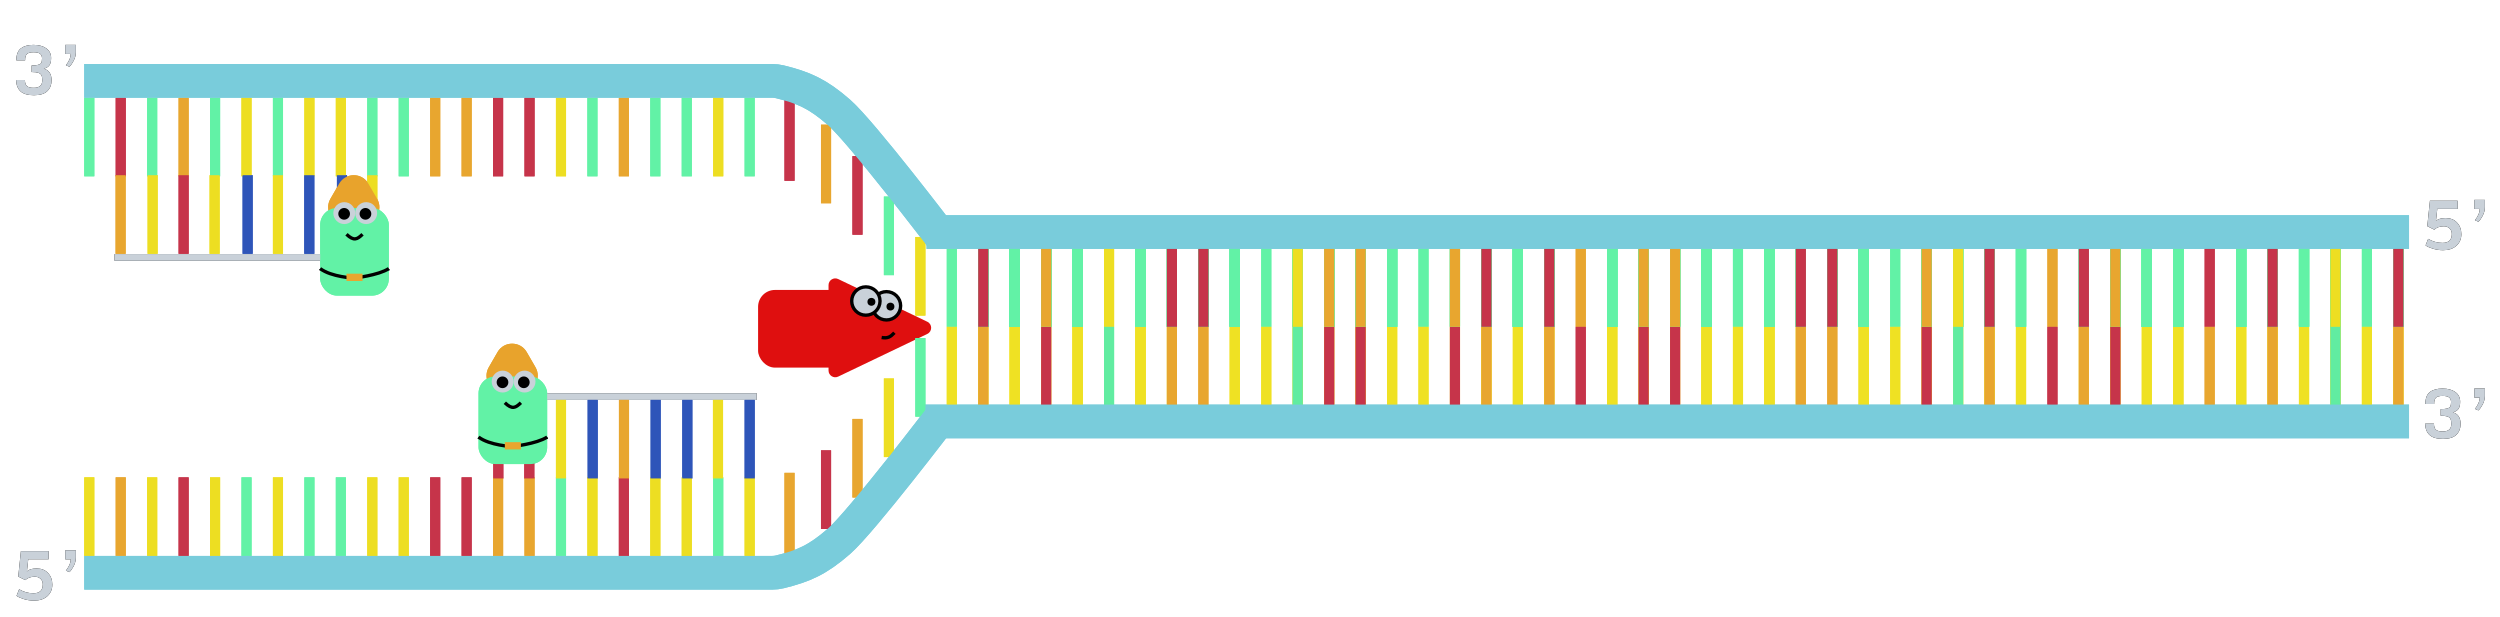 <svg width="742" height="183" viewBox="0 0 742 183" fill="none" xmlns="http://www.w3.org/2000/svg">
<g filter="url(#filter0_d)">
<path d="M9.982 22.066C11.695 22.066 12.551 21.324 12.551 19.84C12.551 19.137 12.46 18.626 12.277 18.307C12.102 17.981 11.789 17.747 11.34 17.604C10.891 17.454 10.24 17.379 9.387 17.379V15.435C10.962 15.435 11.9 15.195 12.199 14.713C12.382 14.413 12.473 13.961 12.473 13.355C12.473 12.743 12.287 12.284 11.916 11.979C11.545 11.666 10.891 11.51 9.953 11.51C9.016 11.51 8.361 11.685 7.99 12.037C7.626 12.382 7.447 13.007 7.453 13.912H4.836C4.849 12.219 5.305 11.031 6.203 10.348C7.102 9.664 8.345 9.322 9.934 9.322C11.529 9.322 12.801 9.671 13.752 10.367C14.703 11.057 15.178 12.018 15.178 13.248C15.178 14.238 14.989 14.97 14.611 15.445C14.234 15.914 13.693 16.227 12.99 16.383C14.533 16.799 15.305 17.952 15.305 19.84C15.305 21.148 14.888 22.213 14.055 23.033C13.221 23.854 11.896 24.264 10.08 24.264C8.264 24.264 6.936 23.88 6.096 23.111C5.256 22.337 4.816 21.213 4.777 19.742H7.395C7.408 20.628 7.613 21.236 8.01 21.568C8.413 21.9 9.071 22.066 9.982 22.066ZM20.598 15.807L19.553 15.357C19.885 14.98 20.204 14.479 20.51 13.854C20.822 13.222 20.979 12.607 20.979 12.008H19.367V9.312H22.512V11.49C22.512 12.356 22.297 13.199 21.867 14.02C21.438 14.833 21.014 15.429 20.598 15.807Z" fill="black"/>
</g>
<g filter="url(#filter1_d)">
<path d="M9.982 22.066C11.695 22.066 12.551 21.324 12.551 19.84C12.551 19.137 12.46 18.626 12.277 18.307C12.102 17.981 11.789 17.747 11.34 17.604C10.891 17.454 10.24 17.379 9.387 17.379V15.435C10.962 15.435 11.9 15.195 12.199 14.713C12.382 14.413 12.473 13.961 12.473 13.355C12.473 12.743 12.287 12.284 11.916 11.979C11.545 11.666 10.891 11.51 9.953 11.51C9.016 11.51 8.361 11.685 7.99 12.037C7.626 12.382 7.447 13.007 7.453 13.912H4.836C4.849 12.219 5.305 11.031 6.203 10.348C7.102 9.664 8.345 9.322 9.934 9.322C11.529 9.322 12.801 9.671 13.752 10.367C14.703 11.057 15.178 12.018 15.178 13.248C15.178 14.238 14.989 14.97 14.611 15.445C14.234 15.914 13.693 16.227 12.99 16.383C14.533 16.799 15.305 17.952 15.305 19.84C15.305 21.148 14.888 22.213 14.055 23.033C13.221 23.854 11.896 24.264 10.08 24.264C8.264 24.264 6.936 23.88 6.096 23.111C5.256 22.337 4.816 21.213 4.777 19.742H7.395C7.408 20.628 7.613 21.236 8.01 21.568C8.413 21.9 9.071 22.066 9.982 22.066ZM20.598 15.807L19.553 15.357C19.885 14.98 20.204 14.479 20.51 13.854C20.822 13.222 20.979 12.607 20.979 12.008H19.367V9.312H22.512V11.49C22.512 12.356 22.297 13.199 21.867 14.02C21.438 14.833 21.014 15.429 20.598 15.807Z" fill="#C9D1D9"/>
</g>
<g filter="url(#filter2_d)">
<rect x="225" y="82.057" width="27.284" height="23.05" rx="5" fill="#DF0F0F"/>
<path d="M275.233 91.495C276.748 92.221 276.748 94.377 275.233 95.103L248.773 107.775C247.445 108.411 245.909 107.443 245.909 105.971V80.627C245.909 79.155 247.445 78.187 248.773 78.823L275.233 91.495Z" fill="#DF0F0F"/>
<circle cx="263.104" cy="86.761" r="4.204" fill="#C9D1D9" stroke="black"/>
<circle cx="264.28" cy="86.996" r="1.176" fill="black"/>
<path d="M261.67 96.171C263.467 96.471 264.251 96.041 265.456 94.758" stroke="black"/>
<circle cx="256.988" cy="85.349" r="4.204" fill="#C9D1D9" stroke="black"/>
<circle cx="258.635" cy="85.585" r="1.176" fill="black"/>
</g>
<g filter="url(#filter3_d)">
<path d="M7.99 165.602C8.55 165.016 9.52 164.723 10.9 164.723C12.287 164.723 13.404 165.172 14.25 166.07C15.103 166.969 15.529 168.118 15.529 169.518C15.529 170.917 15.038 172.06 14.055 172.945C13.072 173.824 11.75 174.264 10.09 174.264C9.068 174.264 8.068 174.114 7.092 173.814C6.115 173.515 5.386 173.189 4.904 172.838L5.676 170.895C7.004 171.689 8.423 172.086 9.934 172.086C11.77 172.086 12.691 171.21 12.697 169.459V169.449C12.697 168.753 12.473 168.199 12.023 167.789C11.581 167.372 11.018 167.164 10.334 167.164C9.156 167.164 8.212 167.499 7.502 168.17L5.412 167.125L6.203 159.586H14.426V161.988H8.391L7.99 165.602ZM20.598 165.807L19.553 165.357C19.885 164.98 20.204 164.479 20.51 163.854C20.822 163.222 20.979 162.607 20.979 162.008H19.367V159.312H22.512V161.49C22.512 162.356 22.297 163.199 21.867 164.02C21.438 164.833 21.014 165.429 20.598 165.807Z" fill="black"/>
</g>
<g filter="url(#filter4_d)">
<path d="M722.99 61.602C723.55 61.016 724.52 60.723 725.9 60.723C727.287 60.723 728.404 61.172 729.25 62.07C730.103 62.969 730.529 64.118 730.529 65.518C730.529 66.917 730.038 68.06 729.055 68.945C728.072 69.824 726.75 70.264 725.09 70.264C724.068 70.264 723.068 70.114 722.092 69.814C721.115 69.515 720.386 69.189 719.904 68.838L720.676 66.894C722.004 67.689 723.423 68.086 724.934 68.086C726.77 68.086 727.691 67.21 727.697 65.459V65.449C727.697 64.753 727.473 64.199 727.023 63.789C726.581 63.372 726.018 63.164 725.334 63.164C724.156 63.164 723.212 63.499 722.502 64.17L720.412 63.125L721.203 55.586H729.426V57.988H723.391L722.99 61.602ZM735.598 61.807L734.553 61.357C734.885 60.98 735.204 60.478 735.51 59.853C735.822 59.222 735.979 58.607 735.979 58.008H734.367V55.312H737.512V57.49C737.512 58.356 737.297 59.199 736.867 60.02C736.438 60.833 736.014 61.429 735.598 61.807Z" fill="black"/>
</g>
<g filter="url(#filter5_d)">
<path d="M724.982 124.066C726.695 124.066 727.551 123.324 727.551 121.84C727.551 121.137 727.46 120.626 727.277 120.307C727.102 119.981 726.789 119.747 726.34 119.604C725.891 119.454 725.24 119.379 724.387 119.379V117.436C725.962 117.436 726.9 117.195 727.199 116.713C727.382 116.413 727.473 115.961 727.473 115.355C727.473 114.743 727.287 114.285 726.916 113.979C726.545 113.666 725.891 113.51 724.953 113.51C724.016 113.51 723.361 113.686 722.99 114.037C722.626 114.382 722.447 115.007 722.453 115.912H719.836C719.849 114.219 720.305 113.031 721.203 112.348C722.102 111.664 723.345 111.322 724.934 111.322C726.529 111.322 727.801 111.671 728.752 112.367C729.702 113.057 730.178 114.018 730.178 115.248C730.178 116.238 729.989 116.97 729.611 117.445C729.234 117.914 728.693 118.227 727.99 118.383C729.533 118.799 730.305 119.952 730.305 121.84C730.305 123.148 729.888 124.213 729.055 125.033C728.221 125.854 726.896 126.264 725.08 126.264C723.264 126.264 721.936 125.88 721.096 125.111C720.256 124.337 719.816 123.214 719.777 121.742H722.395C722.408 122.628 722.613 123.236 723.01 123.568C723.413 123.9 724.071 124.066 724.982 124.066ZM735.598 117.807L734.553 117.357C734.885 116.98 735.204 116.479 735.51 115.854C735.822 115.222 735.979 114.607 735.979 114.008H734.367V111.312H737.512V113.49C737.512 114.356 737.297 115.199 736.867 116.02C736.438 116.833 736.014 117.429 735.598 117.807Z" fill="black"/>
</g>
<g filter="url(#filter6_d)">
<line x1="711.833" y1="69.666" x2="711.833" y2="93" stroke="#62F2A6" stroke-width="3"/>
<line x1="711.833" y1="93" x2="711.833" y2="116.333" stroke="#EFE123" stroke-width="3"/>
<line x1="711.833" y1="69.666" x2="711.833" y2="93" stroke="#62F2A6" stroke-width="3"/>
<line x1="711.833" y1="69.666" x2="711.833" y2="93" stroke="#62F2A6" stroke-width="3"/>
<line x1="711.833" y1="93" x2="711.833" y2="116.333" stroke="#E8A62F" stroke-width="3"/>
<line x1="711.833" y1="69.666" x2="711.833" y2="93" stroke="#62F2A6" stroke-width="3"/>
<line x1="711.833" y1="69.666" x2="711.833" y2="93" stroke="#C6344A" stroke-width="3"/>
<line x1="693.167" y1="69.666" x2="693.167" y2="93" stroke="#62F2A6" stroke-width="3"/>
<line x1="693.167" y1="93" x2="693.167" y2="116.333" stroke="#EFE123" stroke-width="3"/>
<line x1="693.167" y1="69.666" x2="693.167" y2="93" stroke="#62F2A6" stroke-width="3"/>
<line x1="693.167" y1="69.666" x2="693.167" y2="93" stroke="#62F2A6" stroke-width="3"/>
<line x1="693.167" y1="93" x2="693.167" y2="116.333" stroke="#61ECA1" stroke-width="3"/>
<line x1="693.167" y1="69.666" x2="693.167" y2="93" stroke="#62F2A6" stroke-width="3"/>
<line x1="693.167" y1="69.666" x2="693.167" y2="93" stroke="#62F2A6" stroke-width="3"/>
<line x1="693.167" y1="69.666" x2="693.167" y2="93" stroke="#EDDE22" stroke-width="3"/>
<line x1="683.833" y1="69.666" x2="683.833" y2="93" stroke="#62F2A6" stroke-width="3"/>
<line x1="683.833" y1="93" x2="683.833" y2="116.333" stroke="#EFE123" stroke-width="3"/>
<line x1="683.833" y1="69.666" x2="683.833" y2="93" stroke="#62F2A6" stroke-width="3"/>
<line x1="683.833" y1="69.666" x2="683.833" y2="93" stroke="#62F2A6" stroke-width="3"/>
<line x1="683.833" y1="93" x2="683.833" y2="116.333" stroke="#EFE123" stroke-width="3"/>
<line x1="683.833" y1="69.666" x2="683.833" y2="93" stroke="#62F2A6" stroke-width="3"/>
<line x1="683.833" y1="69.666" x2="683.833" y2="93" stroke="#62F2A6" stroke-width="3"/>
<line x1="683.833" y1="69.666" x2="683.833" y2="93" stroke="#62F2A6" stroke-width="3"/>
<line x1="674.5" y1="69.666" x2="674.5" y2="93" stroke="#62F2A6" stroke-width="3"/>
<line x1="674.5" y1="93" x2="674.5" y2="116.333" stroke="#EFE123" stroke-width="3"/>
<line x1="674.5" y1="69.666" x2="674.5" y2="93" stroke="#62F2A6" stroke-width="3"/>
<line x1="674.5" y1="69.666" x2="674.5" y2="93" stroke="#62F2A6" stroke-width="3"/>
<line x1="674.5" y1="93" x2="674.5" y2="116.333" stroke="#E8A62F" stroke-width="3"/>
<line x1="674.5" y1="69.666" x2="674.5" y2="93" stroke="#62F2A6" stroke-width="3"/>
<line x1="674.5" y1="69.666" x2="674.5" y2="93" stroke="#62F2A6" stroke-width="3"/>
<line x1="674.5" y1="69.666" x2="674.5" y2="93" stroke="#C6344A" stroke-width="3"/>
<line x1="702.5" y1="69.666" x2="702.5" y2="93" stroke="#62F2A6" stroke-width="3"/>
<line x1="702.5" y1="93" x2="702.5" y2="116.333" stroke="#EFE123" stroke-width="3"/>
<line x1="665.167" y1="69.666" x2="665.167" y2="93" stroke="#62F2A6" stroke-width="3"/>
<line x1="665.167" y1="93" x2="665.167" y2="116.333" stroke="#EFE123" stroke-width="3"/>
<line x1="665.167" y1="69.666" x2="665.167" y2="93" stroke="#62F2A6" stroke-width="3"/>
<line x1="665.167" y1="69.666" x2="665.167" y2="93" stroke="#62F2A6" stroke-width="3"/>
<line x1="665.167" y1="93" x2="665.167" y2="116.333" stroke="#EFE123" stroke-width="3"/>
<line x1="665.167" y1="69.666" x2="665.167" y2="93" stroke="#62F2A6" stroke-width="3"/>
<line x1="665.167" y1="69.666" x2="665.167" y2="93" stroke="#62F2A6" stroke-width="3"/>
<line x1="665.167" y1="69.666" x2="665.167" y2="93" stroke="#62F2A6" stroke-width="3"/>
<line x1="646.5" y1="69.666" x2="646.5" y2="93" stroke="#62F2A6" stroke-width="3"/>
<line x1="646.5" y1="93" x2="646.5" y2="116.333" stroke="#EFE123" stroke-width="3"/>
<line x1="646.5" y1="69.666" x2="646.5" y2="93" stroke="#62F2A6" stroke-width="3"/>
<line x1="646.5" y1="69.666" x2="646.5" y2="93" stroke="#62F2A6" stroke-width="3"/>
<line x1="646.5" y1="93" x2="646.5" y2="116.333" stroke="#EFE123" stroke-width="3"/>
<line x1="646.5" y1="69.666" x2="646.5" y2="93" stroke="#62F2A6" stroke-width="3"/>
<line x1="646.5" y1="69.666" x2="646.5" y2="93" stroke="#62F2A6" stroke-width="3"/>
<line x1="646.5" y1="69.666" x2="646.5" y2="93" stroke="#62F2A6" stroke-width="3"/>
<line x1="637.167" y1="69.666" x2="637.167" y2="93" stroke="#62F2A6" stroke-width="3"/>
<line x1="637.167" y1="93" x2="637.167" y2="116.333" stroke="#EFE123" stroke-width="3"/>
<line x1="637.167" y1="69.666" x2="637.167" y2="93" stroke="#62F2A6" stroke-width="3"/>
<line x1="637.167" y1="69.666" x2="637.167" y2="93" stroke="#62F2A6" stroke-width="3"/>
<line x1="637.167" y1="69.666" x2="637.167" y2="93" stroke="#62F2A6" stroke-width="3"/>
<line x1="637.167" y1="69.666" x2="637.167" y2="93" stroke="#62F2A6" stroke-width="3"/>
<line x1="637.167" y1="69.666" x2="637.167" y2="93" stroke="#62F2A6" stroke-width="3"/>
<line x1="627.833" y1="69.666" x2="627.833" y2="93" stroke="#62F2A6" stroke-width="3"/>
<line x1="627.833" y1="93" x2="627.833" y2="116.333" stroke="#EFE123" stroke-width="3"/>
<line x1="627.833" y1="69.666" x2="627.833" y2="93" stroke="#62F2A6" stroke-width="3"/>
<line x1="627.833" y1="69.666" x2="627.833" y2="93" stroke="#62F2A6" stroke-width="3"/>
<line x1="627.833" y1="93" x2="627.833" y2="116.333" stroke="#C6344A" stroke-width="3"/>
<line x1="627.833" y1="69.666" x2="627.833" y2="93" stroke="#62F2A6" stroke-width="3"/>
<line x1="627.833" y1="69.666" x2="627.833" y2="93" stroke="#62F2A6" stroke-width="3"/>
<line x1="627.833" y1="69.666" x2="627.833" y2="93" stroke="#E8A62F" stroke-width="3"/>
<line x1="655.833" y1="69.666" x2="655.833" y2="93" stroke="#C6344A" stroke-width="3"/>
<line x1="655.833" y1="93" x2="655.833" y2="116.333" stroke="#E8A62F" stroke-width="3"/>
<line x1="618.5" y1="69.666" x2="618.5" y2="93" stroke="#62F2A6" stroke-width="3"/>
<line x1="618.5" y1="93" x2="618.5" y2="116.333" stroke="#EFE123" stroke-width="3"/>
<line x1="618.5" y1="69.666" x2="618.5" y2="93" stroke="#62F2A6" stroke-width="3"/>
<line x1="618.5" y1="69.666" x2="618.5" y2="93" stroke="#62F2A6" stroke-width="3"/>
<line x1="618.5" y1="93" x2="618.5" y2="116.333" stroke="#E8A62F" stroke-width="3"/>
<line x1="618.5" y1="69.666" x2="618.5" y2="93" stroke="#62F2A6" stroke-width="3"/>
<line x1="618.5" y1="69.666" x2="618.5" y2="93" stroke="#C6344A" stroke-width="3"/>
<line x1="599.833" y1="69.666" x2="599.833" y2="93" stroke="#62F2A6" stroke-width="3"/>
<line x1="599.833" y1="93" x2="599.833" y2="116.333" stroke="#EFE123" stroke-width="3"/>
<line x1="599.833" y1="69.666" x2="599.833" y2="93" stroke="#62F2A6" stroke-width="3"/>
<line x1="599.833" y1="69.666" x2="599.833" y2="93" stroke="#62F2A6" stroke-width="3"/>
<line x1="599.833" y1="93" x2="599.833" y2="116.333" stroke="#EFE123" stroke-width="3"/>
<line x1="599.833" y1="69.666" x2="599.833" y2="93" stroke="#62F2A6" stroke-width="3"/>
<line x1="599.833" y1="69.666" x2="599.833" y2="93" stroke="#62F2A6" stroke-width="3"/>
<line x1="599.833" y1="69.666" x2="599.833" y2="93" stroke="#62F2A6" stroke-width="3"/>
<line x1="590.5" y1="69.666" x2="590.5" y2="93" stroke="#62F2A6" stroke-width="3"/>
<line x1="590.5" y1="93" x2="590.5" y2="116.333" stroke="#EFE123" stroke-width="3"/>
<line x1="590.5" y1="69.666" x2="590.5" y2="93" stroke="#62F2A6" stroke-width="3"/>
<line x1="590.5" y1="69.666" x2="590.5" y2="93" stroke="#62F2A6" stroke-width="3"/>
<line x1="590.5" y1="93" x2="590.5" y2="116.333" stroke="#E8A62F" stroke-width="3"/>
<line x1="590.5" y1="69.666" x2="590.5" y2="93" stroke="#62F2A6" stroke-width="3"/>
<line x1="590.5" y1="69.666" x2="590.5" y2="93" stroke="#62F2A6" stroke-width="3"/>
<line x1="590.5" y1="69.666" x2="590.5" y2="93" stroke="#C6344A" stroke-width="3"/>
<line x1="581.167" y1="69.666" x2="581.167" y2="93" stroke="#62F2A6" stroke-width="3"/>
<line x1="581.167" y1="93" x2="581.167" y2="116.333" stroke="#EFE123" stroke-width="3"/>
<line x1="581.167" y1="69.666" x2="581.167" y2="93" stroke="#62F2A6" stroke-width="3"/>
<line x1="581.167" y1="69.666" x2="581.167" y2="93" stroke="#62F2A6" stroke-width="3"/>
<line x1="581.167" y1="93" x2="581.167" y2="116.333" stroke="#61ECA1" stroke-width="3"/>
<line x1="581.167" y1="69.666" x2="581.167" y2="93" stroke="#62F2A6" stroke-width="3"/>
<line x1="581.167" y1="69.666" x2="581.167" y2="93" stroke="#62F2A6" stroke-width="3"/>
<line x1="581.167" y1="69.666" x2="581.167" y2="93" stroke="#EDDE22" stroke-width="3"/>
<line x1="609.167" y1="69.666" x2="609.167" y2="93" stroke="#E8A62F" stroke-width="3"/>
<line x1="609.167" y1="93" x2="609.167" y2="116.333" stroke="#C6344A" stroke-width="3"/>
<line x1="571.833" y1="69.666" x2="571.833" y2="93" stroke="#62F2A6" stroke-width="3"/>
<line x1="571.833" y1="93" x2="571.833" y2="116.333" stroke="#EFE123" stroke-width="3"/>
<line x1="571.833" y1="69.666" x2="571.833" y2="93" stroke="#62F2A6" stroke-width="3"/>
<line x1="571.833" y1="69.666" x2="571.833" y2="93" stroke="#62F2A6" stroke-width="3"/>
<line x1="571.833" y1="93" x2="571.833" y2="116.333" stroke="#C6344A" stroke-width="3"/>
<line x1="571.833" y1="69.666" x2="571.833" y2="93" stroke="#62F2A6" stroke-width="3"/>
<line x1="571.833" y1="69.666" x2="571.833" y2="93" stroke="#62F2A6" stroke-width="3"/>
<line x1="571.833" y1="69.666" x2="571.833" y2="93" stroke="#E8A62F" stroke-width="3"/>
<line x1="553.167" y1="69.666" x2="553.167" y2="93" stroke="#62F2A6" stroke-width="3"/>
<line x1="553.167" y1="93" x2="553.167" y2="116.333" stroke="#EFE123" stroke-width="3"/>
<line x1="553.167" y1="69.666" x2="553.167" y2="93" stroke="#62F2A6" stroke-width="3"/>
<line x1="553.167" y1="69.666" x2="553.167" y2="93" stroke="#62F2A6" stroke-width="3"/>
<line x1="553.167" y1="93" x2="553.167" y2="116.333" stroke="#EFE123" stroke-width="3"/>
<line x1="553.167" y1="69.666" x2="553.167" y2="93" stroke="#62F2A6" stroke-width="3"/>
<line x1="553.167" y1="69.666" x2="553.167" y2="93" stroke="#62F2A6" stroke-width="3"/>
<line x1="553.167" y1="69.666" x2="553.167" y2="93" stroke="#62F2A6" stroke-width="3"/>
<line x1="543.833" y1="69.666" x2="543.833" y2="93" stroke="#62F2A6" stroke-width="3"/>
<line x1="543.833" y1="93" x2="543.833" y2="116.333" stroke="#E8A62F" stroke-width="3"/>
<line x1="543.833" y1="69.666" x2="543.833" y2="93" stroke="#62F2A6" stroke-width="3"/>
<line x1="543.833" y1="69.666" x2="543.833" y2="93" stroke="#62F2A6" stroke-width="3"/>
<line x1="543.833" y1="69.666" x2="543.833" y2="93" stroke="#62F2A6" stroke-width="3"/>
<line x1="543.833" y1="69.666" x2="543.833" y2="93" stroke="#62F2A6" stroke-width="3"/>
<line x1="543.833" y1="69.666" x2="543.833" y2="93" stroke="#C6344A" stroke-width="3"/>
<line x1="534.5" y1="69.666" x2="534.5" y2="93" stroke="#62F2A6" stroke-width="3"/>
<line x1="534.5" y1="93" x2="534.5" y2="116.333" stroke="#EFE123" stroke-width="3"/>
<line x1="534.5" y1="69.666" x2="534.5" y2="93" stroke="#62F2A6" stroke-width="3"/>
<line x1="534.5" y1="69.666" x2="534.5" y2="93" stroke="#62F2A6" stroke-width="3"/>
<line x1="534.5" y1="93" x2="534.5" y2="116.333" stroke="#E8A62F" stroke-width="3"/>
<line x1="534.5" y1="69.666" x2="534.5" y2="93" stroke="#62F2A6" stroke-width="3"/>
<line x1="534.5" y1="69.666" x2="534.5" y2="93" stroke="#62F2A6" stroke-width="3"/>
<line x1="534.5" y1="69.666" x2="534.5" y2="93" stroke="#C6344A" stroke-width="3"/>
<line x1="562.5" y1="69.666" x2="562.5" y2="93" stroke="#62F2A6" stroke-width="3"/>
<line x1="562.5" y1="93" x2="562.5" y2="116.333" stroke="#EFE123" stroke-width="3"/>
<line x1="525.167" y1="69.666" x2="525.167" y2="93" stroke="#62F2A6" stroke-width="3"/>
<line x1="525.167" y1="93" x2="525.167" y2="116.333" stroke="#EFE123" stroke-width="3"/>
<line x1="525.167" y1="69.666" x2="525.167" y2="93" stroke="#62F2A6" stroke-width="3"/>
<line x1="525.167" y1="69.666" x2="525.167" y2="93" stroke="#62F2A6" stroke-width="3"/>
<line x1="525.167" y1="93" x2="525.167" y2="116.333" stroke="#EFE123" stroke-width="3"/>
<line x1="525.167" y1="69.666" x2="525.167" y2="93" stroke="#62F2A6" stroke-width="3"/>
<line x1="525.167" y1="69.666" x2="525.167" y2="93" stroke="#62F2A6" stroke-width="3"/>
<line x1="506.5" y1="69.666" x2="506.5" y2="93" stroke="#62F2A6" stroke-width="3"/>
<line x1="506.5" y1="93" x2="506.5" y2="116.333" stroke="#EFE123" stroke-width="3"/>
<line x1="506.5" y1="69.666" x2="506.5" y2="93" stroke="#62F2A6" stroke-width="3"/>
<line x1="506.5" y1="69.666" x2="506.5" y2="93" stroke="#62F2A6" stroke-width="3"/>
<line x1="506.5" y1="93" x2="506.5" y2="116.333" stroke="#EFE123" stroke-width="3"/>
<line x1="506.5" y1="69.666" x2="506.5" y2="93" stroke="#62F2A6" stroke-width="3"/>
<line x1="506.5" y1="69.666" x2="506.5" y2="93" stroke="#62F2A6" stroke-width="3"/>
<line x1="506.5" y1="69.666" x2="506.5" y2="93" stroke="#62F2A6" stroke-width="3"/>
<line x1="497.167" y1="69.666" x2="497.167" y2="93" stroke="#62F2A6" stroke-width="3"/>
<line x1="497.167" y1="93" x2="497.167" y2="116.333" stroke="#EFE123" stroke-width="3"/>
<line x1="497.167" y1="69.666" x2="497.167" y2="93" stroke="#62F2A6" stroke-width="3"/>
<line x1="497.167" y1="69.666" x2="497.167" y2="93" stroke="#62F2A6" stroke-width="3"/>
<line x1="497.167" y1="93" x2="497.167" y2="116.333" stroke="#C6344A" stroke-width="3"/>
<line x1="497.167" y1="69.666" x2="497.167" y2="93" stroke="#62F2A6" stroke-width="3"/>
<line x1="497.167" y1="69.666" x2="497.167" y2="93" stroke="#62F2A6" stroke-width="3"/>
<line x1="497.167" y1="69.666" x2="497.167" y2="93" stroke="#E8A62F" stroke-width="3"/>
<line x1="487.833" y1="69.666" x2="487.833" y2="93" stroke="#62F2A6" stroke-width="3"/>
<line x1="487.833" y1="93" x2="487.833" y2="116.333" stroke="#EFE123" stroke-width="3"/>
<line x1="487.833" y1="69.666" x2="487.833" y2="93" stroke="#62F2A6" stroke-width="3"/>
<line x1="487.833" y1="69.666" x2="487.833" y2="93" stroke="#62F2A6" stroke-width="3"/>
<line x1="487.833" y1="93" x2="487.833" y2="116.333" stroke="#C6344A" stroke-width="3"/>
<line x1="487.833" y1="69.666" x2="487.833" y2="93" stroke="#62F2A6" stroke-width="3"/>
<line x1="487.833" y1="69.666" x2="487.833" y2="93" stroke="#62F2A6" stroke-width="3"/>
<line x1="487.833" y1="69.666" x2="487.833" y2="93" stroke="#E8A62F" stroke-width="3"/>
<line x1="515.833" y1="69.666" x2="515.833" y2="93" stroke="#62F2A6" stroke-width="3"/>
<line x1="515.833" y1="93" x2="515.833" y2="116.333" stroke="#EFE123" stroke-width="3"/>
<line x1="478.5" y1="69.666" x2="478.5" y2="93" stroke="#62F2A6" stroke-width="3"/>
<line x1="478.5" y1="93" x2="478.5" y2="116.333" stroke="#EFE123" stroke-width="3"/>
<line x1="478.5" y1="69.666" x2="478.5" y2="93" stroke="#62F2A6" stroke-width="3"/>
<line x1="478.5" y1="69.666" x2="478.5" y2="93" stroke="#62F2A6" stroke-width="3"/>
<line x1="478.5" y1="93" x2="478.5" y2="116.333" stroke="#EFE123" stroke-width="3"/>
<line x1="478.5" y1="69.666" x2="478.5" y2="93" stroke="#62F2A6" stroke-width="3"/>
<line x1="478.5" y1="69.666" x2="478.5" y2="93" stroke="#62F2A6" stroke-width="3"/>
<line x1="478.5" y1="69.666" x2="478.5" y2="93" stroke="#62F2A6" stroke-width="3"/>
<line x1="459.833" y1="69.666" x2="459.833" y2="93" stroke="#62F2A6" stroke-width="3"/>
<line x1="459.833" y1="93" x2="459.833" y2="116.333" stroke="#EFE123" stroke-width="3"/>
<line x1="459.833" y1="69.666" x2="459.833" y2="93" stroke="#62F2A6" stroke-width="3"/>
<line x1="459.833" y1="69.666" x2="459.833" y2="93" stroke="#62F2A6" stroke-width="3"/>
<line x1="459.833" y1="93" x2="459.833" y2="116.333" stroke="#E8A62F" stroke-width="3"/>
<line x1="459.833" y1="69.666" x2="459.833" y2="93" stroke="#62F2A6" stroke-width="3"/>
<line x1="459.833" y1="69.666" x2="459.833" y2="93" stroke="#62F2A6" stroke-width="3"/>
<line x1="459.833" y1="69.666" x2="459.833" y2="93" stroke="#C6344A" stroke-width="3"/>
<line x1="450.5" y1="69.666" x2="450.5" y2="93" stroke="#62F2A6" stroke-width="3"/>
<line x1="450.5" y1="93" x2="450.5" y2="116.333" stroke="#EFE123" stroke-width="3"/>
<line x1="450.5" y1="69.666" x2="450.5" y2="93" stroke="#62F2A6" stroke-width="3"/>
<line x1="450.5" y1="69.666" x2="450.5" y2="93" stroke="#62F2A6" stroke-width="3"/>
<line x1="450.5" y1="69.666" x2="450.5" y2="93" stroke="#62F2A6" stroke-width="3"/>
<line x1="450.5" y1="69.666" x2="450.5" y2="93" stroke="#62F2A6" stroke-width="3"/>
<line x1="450.5" y1="69.666" x2="450.5" y2="93" stroke="#62F2A6" stroke-width="3"/>
<line x1="441.167" y1="69.666" x2="441.167" y2="93" stroke="#62F2A6" stroke-width="3"/>
<line x1="441.167" y1="93" x2="441.167" y2="116.333" stroke="#EFE123" stroke-width="3"/>
<line x1="441.167" y1="69.666" x2="441.167" y2="93" stroke="#62F2A6" stroke-width="3"/>
<line x1="441.167" y1="69.666" x2="441.167" y2="93" stroke="#62F2A6" stroke-width="3"/>
<line x1="441.167" y1="93" x2="441.167" y2="116.333" stroke="#E8A62F" stroke-width="3"/>
<line x1="441.167" y1="69.666" x2="441.167" y2="93" stroke="#62F2A6" stroke-width="3"/>
<line x1="441.167" y1="69.666" x2="441.167" y2="93" stroke="#62F2A6" stroke-width="3"/>
<line x1="441.167" y1="69.666" x2="441.167" y2="93" stroke="#C6344A" stroke-width="3"/>
<line x1="469.167" y1="69.666" x2="469.167" y2="93" stroke="#E8A62F" stroke-width="3"/>
<line x1="469.167" y1="93" x2="469.167" y2="116.333" stroke="#C6344A" stroke-width="3"/>
<line x1="431.833" y1="69.666" x2="431.833" y2="93" stroke="#62F2A6" stroke-width="3"/>
<line x1="431.833" y1="93" x2="431.833" y2="116.333" stroke="#EFE123" stroke-width="3"/>
<line x1="431.833" y1="69.666" x2="431.833" y2="93" stroke="#62F2A6" stroke-width="3"/>
<line x1="431.833" y1="69.666" x2="431.833" y2="93" stroke="#62F2A6" stroke-width="3"/>
<line x1="431.833" y1="93" x2="431.833" y2="116.333" stroke="#C6344A" stroke-width="3"/>
<line x1="431.833" y1="69.666" x2="431.833" y2="93" stroke="#62F2A6" stroke-width="3"/>
<line x1="431.833" y1="69.666" x2="431.833" y2="93" stroke="#E8A62F" stroke-width="3"/>
<line x1="413.167" y1="69.666" x2="413.167" y2="93" stroke="#62F2A6" stroke-width="3"/>
<line x1="413.167" y1="93" x2="413.167" y2="116.333" stroke="#EFE123" stroke-width="3"/>
<line x1="413.167" y1="69.666" x2="413.167" y2="93" stroke="#62F2A6" stroke-width="3"/>
<line x1="413.167" y1="69.666" x2="413.167" y2="93" stroke="#62F2A6" stroke-width="3"/>
<line x1="413.167" y1="93" x2="413.167" y2="116.333" stroke="#EFE123" stroke-width="3"/>
<line x1="413.167" y1="69.666" x2="413.167" y2="93" stroke="#62F2A6" stroke-width="3"/>
<line x1="413.167" y1="69.666" x2="413.167" y2="93" stroke="#62F2A6" stroke-width="3"/>
<line x1="413.167" y1="69.666" x2="413.167" y2="93" stroke="#62F2A6" stroke-width="3"/>
<line x1="403.833" y1="69.666" x2="403.833" y2="93" stroke="#62F2A6" stroke-width="3"/>
<line x1="403.833" y1="93" x2="403.833" y2="116.333" stroke="#EFE123" stroke-width="3"/>
<line x1="403.833" y1="69.666" x2="403.833" y2="93" stroke="#62F2A6" stroke-width="3"/>
<line x1="403.833" y1="69.666" x2="403.833" y2="93" stroke="#62F2A6" stroke-width="3"/>
<line x1="403.833" y1="93" x2="403.833" y2="116.333" stroke="#C6344A" stroke-width="3"/>
<line x1="403.833" y1="69.666" x2="403.833" y2="93" stroke="#62F2A6" stroke-width="3"/>
<line x1="403.833" y1="69.666" x2="403.833" y2="93" stroke="#62F2A6" stroke-width="3"/>
<line x1="403.833" y1="69.666" x2="403.833" y2="93" stroke="#E8A62F" stroke-width="3"/>
<line x1="394.5" y1="69.666" x2="394.5" y2="93" stroke="#62F2A6" stroke-width="3"/>
<line x1="394.5" y1="93" x2="394.5" y2="116.333" stroke="#EFE123" stroke-width="3"/>
<line x1="394.5" y1="69.666" x2="394.5" y2="93" stroke="#62F2A6" stroke-width="3"/>
<line x1="394.5" y1="69.666" x2="394.5" y2="93" stroke="#62F2A6" stroke-width="3"/>
<line x1="394.5" y1="93" x2="394.5" y2="116.333" stroke="#C6344A" stroke-width="3"/>
<line x1="394.5" y1="69.666" x2="394.5" y2="93" stroke="#62F2A6" stroke-width="3"/>
<line x1="394.5" y1="69.666" x2="394.5" y2="93" stroke="#62F2A6" stroke-width="3"/>
<line x1="394.5" y1="69.666" x2="394.5" y2="93" stroke="#E8A62F" stroke-width="3"/>
<line x1="422.5" y1="69.666" x2="422.5" y2="93" stroke="#62F2A6" stroke-width="3"/>
<line x1="422.5" y1="93" x2="422.5" y2="116.333" stroke="#EFE123" stroke-width="3"/>
<line x1="385.167" y1="69.666" x2="385.167" y2="93" stroke="#62F2A6" stroke-width="3"/>
<line x1="385.167" y1="93" x2="385.167" y2="116.333" stroke="#EFE123" stroke-width="3"/>
<line x1="385.167" y1="69.666" x2="385.167" y2="93" stroke="#62F2A6" stroke-width="3"/>
<line x1="385.167" y1="69.666" x2="385.167" y2="93" stroke="#62F2A6" stroke-width="3"/>
<line x1="385.167" y1="93" x2="385.167" y2="116.333" stroke="#61ECA1" stroke-width="3"/>
<line x1="385.167" y1="69.666" x2="385.167" y2="93" stroke="#62F2A6" stroke-width="3"/>
<line x1="385.167" y1="69.666" x2="385.167" y2="93" stroke="#62F2A6" stroke-width="3"/>
<line x1="385.167" y1="69.666" x2="385.167" y2="93" stroke="#EDDE22" stroke-width="3"/>
<line x1="366.5" y1="69.666" x2="366.5" y2="93" stroke="#62F2A6" stroke-width="3"/>
<line x1="366.5" y1="93" x2="366.5" y2="116.333" stroke="#EFE123" stroke-width="3"/>
<line x1="366.5" y1="69.666" x2="366.5" y2="93" stroke="#62F2A6" stroke-width="3"/>
<line x1="366.5" y1="69.666" x2="366.5" y2="93" stroke="#62F2A6" stroke-width="3"/>
<line x1="366.5" y1="93" x2="366.5" y2="116.333" stroke="#EFE123" stroke-width="3"/>
<line x1="366.5" y1="69.666" x2="366.5" y2="93" stroke="#62F2A6" stroke-width="3"/>
<line x1="366.5" y1="69.666" x2="366.5" y2="93" stroke="#62F2A6" stroke-width="3"/>
<line x1="366.5" y1="69.666" x2="366.5" y2="93" stroke="#62F2A6" stroke-width="3"/>
<line x1="357.167" y1="69.666" x2="357.167" y2="93" stroke="#62F2A6" stroke-width="3"/>
<line x1="357.167" y1="93" x2="357.167" y2="116.333" stroke="#E8A62F" stroke-width="3"/>
<line x1="357.167" y1="69.666" x2="357.167" y2="93" stroke="#62F2A6" stroke-width="3"/>
<line x1="357.167" y1="69.666" x2="357.167" y2="93" stroke="#62F2A6" stroke-width="3"/>
<line x1="357.167" y1="69.666" x2="357.167" y2="93" stroke="#62F2A6" stroke-width="3"/>
<line x1="357.167" y1="69.666" x2="357.167" y2="93" stroke="#62F2A6" stroke-width="3"/>
<line x1="357.167" y1="69.666" x2="357.167" y2="93" stroke="#C6344A" stroke-width="3"/>
<line x1="347.833" y1="69.666" x2="347.833" y2="93" stroke="#62F2A6" stroke-width="3"/>
<line x1="347.833" y1="93" x2="347.833" y2="116.333" stroke="#EFE123" stroke-width="3"/>
<line x1="347.833" y1="69.666" x2="347.833" y2="93" stroke="#62F2A6" stroke-width="3"/>
<line x1="347.833" y1="69.666" x2="347.833" y2="93" stroke="#62F2A6" stroke-width="3"/>
<line x1="347.833" y1="93" x2="347.833" y2="116.333" stroke="#E8A62F" stroke-width="3"/>
<line x1="347.833" y1="69.666" x2="347.833" y2="93" stroke="#62F2A6" stroke-width="3"/>
<line x1="347.833" y1="69.666" x2="347.833" y2="93" stroke="#62F2A6" stroke-width="3"/>
<line x1="347.833" y1="69.666" x2="347.833" y2="93" stroke="#C6344A" stroke-width="3"/>
<line x1="375.833" y1="69.666" x2="375.833" y2="93" stroke="#62F2A6" stroke-width="3"/>
<line x1="375.833" y1="93" x2="375.833" y2="116.333" stroke="#EFE123" stroke-width="3"/>
<line x1="338.5" y1="69.666" x2="338.5" y2="93" stroke="#62F2A6" stroke-width="3"/>
<line x1="338.5" y1="93" x2="338.5" y2="116.333" stroke="#EFE123" stroke-width="3"/>
<line x1="338.5" y1="69.666" x2="338.5" y2="93" stroke="#62F2A6" stroke-width="3"/>
<line x1="338.5" y1="69.666" x2="338.5" y2="93" stroke="#62F2A6" stroke-width="3"/>
<line x1="338.5" y1="93" x2="338.5" y2="116.333" stroke="#EFE123" stroke-width="3"/>
<line x1="338.5" y1="69.666" x2="338.5" y2="93" stroke="#62F2A6" stroke-width="3"/>
<line x1="338.5" y1="69.666" x2="338.5" y2="93" stroke="#62F2A6" stroke-width="3"/>
<line x1="319.833" y1="69.666" x2="319.833" y2="93" stroke="#62F2A6" stroke-width="3"/>
<line x1="319.833" y1="93" x2="319.833" y2="116.333" stroke="#EFE123" stroke-width="3"/>
<line x1="319.833" y1="69.666" x2="319.833" y2="93" stroke="#62F2A6" stroke-width="3"/>
<line x1="319.833" y1="69.666" x2="319.833" y2="93" stroke="#62F2A6" stroke-width="3"/>
<line x1="319.833" y1="93" x2="319.833" y2="116.333" stroke="#EFE123" stroke-width="3"/>
<line x1="319.833" y1="69.666" x2="319.833" y2="93" stroke="#62F2A6" stroke-width="3"/>
<line x1="319.833" y1="69.666" x2="319.833" y2="93" stroke="#62F2A6" stroke-width="3"/>
<line x1="319.833" y1="69.666" x2="319.833" y2="93" stroke="#62F2A6" stroke-width="3"/>
<line x1="310.5" y1="69.666" x2="310.5" y2="93" stroke="#62F2A6" stroke-width="3"/>
<line x1="310.5" y1="93" x2="310.5" y2="116.333" stroke="#EFE123" stroke-width="3"/>
<line x1="310.5" y1="69.666" x2="310.5" y2="93" stroke="#62F2A6" stroke-width="3"/>
<line x1="310.5" y1="69.666" x2="310.5" y2="93" stroke="#62F2A6" stroke-width="3"/>
<line x1="310.5" y1="93" x2="310.5" y2="116.333" stroke="#C6344A" stroke-width="3"/>
<line x1="310.5" y1="69.666" x2="310.5" y2="93" stroke="#62F2A6" stroke-width="3"/>
<line x1="310.5" y1="69.666" x2="310.5" y2="93" stroke="#62F2A6" stroke-width="3"/>
<line x1="310.5" y1="69.666" x2="310.5" y2="93" stroke="#E8A62F" stroke-width="3"/>
<line x1="301.167" y1="69.666" x2="301.167" y2="93" stroke="#62F2A6" stroke-width="3"/>
<line x1="301.167" y1="93" x2="301.167" y2="116.333" stroke="#EFE123" stroke-width="3"/>
<line x1="301.167" y1="69.666" x2="301.167" y2="93" stroke="#62F2A6" stroke-width="3"/>
<line x1="301.167" y1="69.666" x2="301.167" y2="93" stroke="#62F2A6" stroke-width="3"/>
<line x1="301.167" y1="93" x2="301.167" y2="116.333" stroke="#EFE123" stroke-width="3"/>
<line x1="301.167" y1="69.666" x2="301.167" y2="93" stroke="#62F2A6" stroke-width="3"/>
<line x1="301.167" y1="69.666" x2="301.167" y2="93" stroke="#62F2A6" stroke-width="3"/>
<line x1="301.167" y1="69.666" x2="301.167" y2="93" stroke="#62F2A6" stroke-width="3"/>
<line x1="329.167" y1="69.666" x2="329.167" y2="93" stroke="#EDDE22" stroke-width="3"/>
<line x1="329.167" y1="93" x2="329.167" y2="116.333" stroke="#61ECA1" stroke-width="3"/>
<line x1="291.833" y1="69.666" x2="291.833" y2="93" stroke="#62F2A6" stroke-width="3"/>
<line x1="291.833" y1="93" x2="291.833" y2="116.333" stroke="#EFE123" stroke-width="3"/>
<line x1="291.833" y1="69.666" x2="291.833" y2="93" stroke="#62F2A6" stroke-width="3"/>
<line x1="291.833" y1="69.666" x2="291.833" y2="93" stroke="#62F2A6" stroke-width="3"/>
<line x1="291.833" y1="93" x2="291.833" y2="116.333" stroke="#E8A62F" stroke-width="3"/>
<line x1="291.833" y1="69.666" x2="291.833" y2="93" stroke="#62F2A6" stroke-width="3"/>
<line x1="291.833" y1="69.666" x2="291.833" y2="93" stroke="#62F2A6" stroke-width="3"/>
<line x1="291.833" y1="69.666" x2="291.833" y2="93" stroke="#C6344A" stroke-width="3"/>
<line x1="282.5" y1="69.666" x2="282.5" y2="93" stroke="#62F2A6" stroke-width="3"/>
<line x1="273.167" y1="66.333" x2="273.167" y2="89.667" stroke="#EDDE22" stroke-width="3"/>
<line x1="263.833" y1="54.333" x2="263.833" y2="77.667" stroke="#62F2A6" stroke-width="3"/>
<line x1="254.5" y1="42.333" x2="254.5" y2="65.667" stroke="#C6344A" stroke-width="3"/>
<line x1="245.167" y1="33" x2="245.167" y2="56.333" stroke="#E8A62F" stroke-width="3"/>
<path d="M234.333 22.996L234.333 49.663" stroke="#C6344A" stroke-width="3"/>
<line x1="222.5" y1="25" x2="222.5" y2="48.333" stroke="#62F2A6" stroke-width="3"/>
<line x1="213.167" y1="25" x2="213.167" y2="48.333" stroke="#EDDE22" stroke-width="3"/>
<line x1="203.833" y1="25" x2="203.833" y2="48.333" stroke="#62F2A6" stroke-width="3"/>
<line x1="282.5" y1="93" x2="282.5" y2="116.333" stroke="#EFE123" stroke-width="3"/>
<line x1="194.5" y1="25" x2="194.5" y2="48.333" stroke="#62F2A6" stroke-width="3"/>
<line x1="185.167" y1="25" x2="185.167" y2="48.333" stroke="#E8A62F" stroke-width="3"/>
<line x1="175.833" y1="25" x2="175.833" y2="48.333" stroke="#62F2A6" stroke-width="3"/>
<line x1="166.5" y1="25" x2="166.5" y2="48.333" stroke="#EDDE22" stroke-width="3"/>
<line x1="715" y1="64.875" x2="274.999" y2="64.875" stroke="#79CCDB" stroke-width="10"/>
<line x1="715" y1="121.083" x2="274.333" y2="121.083" stroke="#79CCDB" stroke-width="10"/>
<line x1="119.833" y1="25" x2="119.833" y2="48.333" stroke="#62F2A6" stroke-width="3"/>
<line x1="110.5" y1="25" x2="110.5" y2="48.333" stroke="#62F2A6" stroke-width="3"/>
<line x1="101.167" y1="25" x2="101.167" y2="48.333" stroke="#EDDE22" stroke-width="3"/>
<line x1="91.833" y1="25" x2="91.833" y2="48.333" stroke="#EDDE22" stroke-width="3"/>
<line x1="82.5" y1="25" x2="82.5" y2="48.333" stroke="#62F2A6" stroke-width="3"/>
<line x1="73.167" y1="25" x2="73.167" y2="48.333" stroke="#EDDE22" stroke-width="3"/>
<line x1="63.833" y1="25" x2="63.833" y2="48.333" stroke="#62F2A6" stroke-width="3"/>
<line x1="54.5" y1="25" x2="54.5" y2="48.333" stroke="#E8A62F" stroke-width="3"/>
<line x1="35.833" y1="137.667" x2="35.833" y2="161" stroke="#E8A62F" stroke-width="3"/>
<line x1="26.5" y1="137.667" x2="26.5" y2="161" stroke="#EDDE22" stroke-width="3"/>
<line x1="45.167" y1="25" x2="45.167" y2="48.333" stroke="#62F2A6" stroke-width="3"/>
<line x1="35.833" y1="25" x2="35.833" y2="48.333" stroke="#C6344A" stroke-width="3"/>
<line x1="26.5" y1="25" x2="26.5" y2="48.333" stroke="#62F2A6" stroke-width="3"/>
<line x1="157.167" y1="25" x2="157.167" y2="48.333" stroke="#C6344A" stroke-width="3"/>
<line x1="147.833" y1="25" x2="147.833" y2="48.333" stroke="#C6344A" stroke-width="3"/>
<line x1="138.5" y1="25" x2="138.5" y2="48.333" stroke="#E8A62F" stroke-width="3"/>
<line x1="129.167" y1="25" x2="129.167" y2="48.333" stroke="#E8A62F" stroke-width="3"/>
<path d="M279.667 66.667C279.667 66.667 255.695 35.161 249 29.333C242.639 23.797 238.539 22.023 231.473 20.276C230.718 20.089 229.94 20 229.163 20L25 20" stroke="#79CCDB" stroke-width="10"/>
<line y1="-1.5" x2="23.333" y2="-1.5" transform="matrix(0 -1 -1 0 271.667 119.667)" stroke="#62F2A6" stroke-width="3"/>
<line y1="-1.5" x2="23.333" y2="-1.5" transform="matrix(0 -1 -1 0 262.333 131.667)" stroke="#EDDE22" stroke-width="3"/>
<line y1="-1.5" x2="23.333" y2="-1.5" transform="matrix(0 -1 -1 0 253 143.667)" stroke="#E8A62F" stroke-width="3"/>
<line y1="-1.5" x2="23.333" y2="-1.5" transform="matrix(0 -1 -1 0 243.667 153)" stroke="#C6344A" stroke-width="3"/>
<path d="M234.333 163.004V136.337" stroke="#E8A62F" stroke-width="3"/>
<line y1="-1.5" x2="23.333" y2="-1.5" transform="matrix(0 -1 -1 0 221 161)" stroke="#EDDE22" stroke-width="3"/>
<line y1="-1.5" x2="23.333" y2="-1.5" transform="matrix(0 -1 -1 0 211.667 161)" stroke="#62F2A6" stroke-width="3"/>
<line y1="-1.5" x2="23.333" y2="-1.5" transform="matrix(0 -1 -1 0 202.333 161)" stroke="#EDDE22" stroke-width="3"/>
<line y1="-1.5" x2="23.333" y2="-1.5" transform="matrix(0 -1 -1 0 193 161)" stroke="#EDDE22" stroke-width="3"/>
<line y1="-1.5" x2="23.333" y2="-1.5" transform="matrix(0 -1 -1 0 183.667 161)" stroke="#C6344A" stroke-width="3"/>
<line y1="-1.5" x2="23.333" y2="-1.5" transform="matrix(0 -1 -1 0 174.333 161)" stroke="#EDDE22" stroke-width="3"/>
<line y1="-1.5" x2="23.333" y2="-1.5" transform="matrix(0 -1 -1 0 165 161)" stroke="#62F2A6" stroke-width="3"/>
<line y1="-1.5" x2="23.333" y2="-1.5" transform="matrix(0 -1 -1 0 118.333 161)" stroke="#EDDE22" stroke-width="3"/>
<line y1="-1.5" x2="23.333" y2="-1.5" transform="matrix(0 -1 -1 0 109 161)" stroke="#EDDE22" stroke-width="3"/>
<line y1="-1.5" x2="23.333" y2="-1.5" transform="matrix(0 -1 -1 0 99.667 161)" stroke="#62F2A6" stroke-width="3"/>
<line y1="-1.5" x2="23.333" y2="-1.5" transform="matrix(0 -1 -1 0 90.333 161)" stroke="#62F2A6" stroke-width="3"/>
<line y1="-1.5" x2="23.333" y2="-1.5" transform="matrix(0 -1 -1 0 81 161)" stroke="#EDDE22" stroke-width="3"/>
<line y1="-1.5" x2="23.333" y2="-1.5" transform="matrix(0 -1 -1 0 71.667 161)" stroke="#62F2A6" stroke-width="3"/>
<line y1="-1.5" x2="23.333" y2="-1.5" transform="matrix(0 -1 -1 0 62.333 161)" stroke="#EDDE22" stroke-width="3"/>
<line y1="-1.5" x2="23.333" y2="-1.5" transform="matrix(0 -1 -1 0 53 161)" stroke="#C6344A" stroke-width="3"/>
<line y1="-1.5" x2="23.333" y2="-1.5" transform="matrix(0 -1 -1 0 43.667 161)" stroke="#EDDE22" stroke-width="3"/>
<line y1="-1.5" x2="23.333" y2="-1.5" transform="matrix(0 -1 -1 0 155.667 161)" stroke="#E8A62F" stroke-width="3"/>
<line y1="-1.5" x2="23.333" y2="-1.5" transform="matrix(0 -1 -1 0 146.333 161)" stroke="#E8A62F" stroke-width="3"/>
<line y1="-1.5" x2="23.333" y2="-1.5" transform="matrix(0 -1 -1 0 137 161)" stroke="#C6344A" stroke-width="3"/>
<line y1="-1.5" x2="23.333" y2="-1.5" transform="matrix(0 -1 -1 0 127.667 161)" stroke="#C6344A" stroke-width="3"/>
<path d="M279.667 119.333C279.667 119.333 255.695 150.839 249 156.667C242.639 162.203 238.539 163.977 231.473 165.724C230.718 165.911 229.94 166 229.163 166L25 166" stroke="#79CCDB" stroke-width="10"/>
</g>
<g filter="url(#filter7_d)">
<line x1="34" y1="72.4" x2="112.5" y2="72.4" stroke="black" stroke-width="2"/>
<line x1="45.3" y1="48" x2="45.3" y2="71.33" stroke="#EDDE22" stroke-width="3"/>
<line x1="54.5" y1="48" x2="54.5" y2="71.33" stroke="#C6344A" stroke-width="3"/>
<line x1="63.7" y1="48" x2="63.7" y2="71.33" stroke="#EDDE22" stroke-width="3"/>
<line x1="82.5" y1="48" x2="82.5" y2="71.33" stroke="#EDDE22" stroke-width="3"/>
<line x1="73.5" y1="48" x2="73.5" y2="71.33" stroke="#2E55B9" stroke-width="3"/>
<line x1="91.8" y1="48" x2="91.8" y2="71.33" stroke="#2E55B9" stroke-width="3"/>
<line x1="101.5" y1="48" x2="101.5" y2="71.33" stroke="#2E55B9" stroke-width="3"/>
<line x1="110.5" y1="48" x2="110.5" y2="71.33" stroke="#EDDE22" stroke-width="3"/>
<line x1="35.8" y1="48" x2="35.8" y2="71.33" stroke="#E8A62F" stroke-width="3"/>
</g>
<g filter="url(#filter8_d)">
<line x1="224.6" y1="113.7" x2="146.1" y2="113.7" stroke="black" stroke-width="2"/>
<line x1="213.1" y1="138" x2="213.1" y2="114.67" stroke="#EDDE22" stroke-width="3"/>
<line x1="204" y1="138" x2="204" y2="114.67" stroke="#2E55B9" stroke-width="3"/>
<line x1="194.6" y1="138" x2="194.6" y2="114.67" stroke="#2E55B9" stroke-width="3"/>
<line x1="175.91" y1="138" x2="175.91" y2="114.67" stroke="#2E55B9" stroke-width="3"/>
<line x1="185.2" y1="138" x2="185.2" y2="114.67" stroke="#E8A62F" stroke-width="3"/>
<line x1="166.5" y1="138" x2="166.5" y2="114.67" stroke="#EDDE22" stroke-width="3"/>
<line x1="157.1" y1="138" x2="157.1" y2="114.67" stroke="#C6344A" stroke-width="3"/>
<line x1="147.9" y1="138" x2="147.9" y2="114.67" stroke="#C6344A" stroke-width="3"/>
<line x1="222.5" y1="138" x2="222.5" y2="114.67" stroke="#2E55B9" stroke-width="3"/>
</g>
<g filter="url(#filter9_d)">
<path d="M100.67 50.5C102.594 47.167 107.406 47.167 109.33 50.5L111.928 55C113.853 58.333 111.447 62.5 107.598 62.5H102.402C98.553 62.5 96.147 58.333 98.072 55L100.67 50.5Z" fill="#E8A32C"/>
<rect x="95.033" y="57.733" width="20.367" height="26" rx="5" fill="#62F2A6"/>
<circle cx="102.183" cy="59.25" r="3.25" fill="#C9D1D9"/>
<circle cx="102.14" cy="59.467" r="1.733" fill="black"/>
<circle cx="108.683" cy="59.25" r="3.25" fill="#C9D1D9"/>
<circle cx="108.467" cy="59.467" r="1.733" fill="black"/>
<path d="M95.033 75.717C98.35 78.236 105 78.533 105 78.533C105 78.533 112.271 77.762 115.4 75.717" stroke="black"/>
<path d="M102.833 65.533C105.044 67.631 105.994 67.069 107.6 65.533" stroke="black"/>
<rect x="102.833" y="77.233" width="4.767" height="2.167" fill="#E8A62F"/>
</g>
<g filter="url(#filter10_d)">
<path d="M147.67 100.5C149.594 97.167 154.406 97.167 156.33 100.5L158.928 105C160.853 108.333 158.447 112.5 154.598 112.5H149.402C145.553 112.5 143.147 108.333 145.072 105L147.67 100.5Z" fill="#E8A32C"/>
<rect x="142.033" y="107.733" width="20.367" height="26" rx="5" fill="#62F2A6"/>
<circle cx="149.183" cy="109.25" r="3.25" fill="#C9D1D9"/>
<circle cx="149.14" cy="109.467" r="1.733" fill="black"/>
<circle cx="155.683" cy="109.25" r="3.25" fill="#C9D1D9"/>
<circle cx="155.467" cy="109.467" r="1.733" fill="black"/>
<path d="M142.033 125.717C145.35 128.236 152 128.533 152 128.533C152 128.533 159.271 127.762 162.4 125.717" stroke="black"/>
<path d="M149.833 115.533C152.044 117.631 152.994 117.069 154.6 115.533" stroke="black"/>
<rect x="149.833" y="127.233" width="4.767" height="2.167" fill="#E8A62F"/>
</g>
<g filter="url(#filter11_d)">
<path d="M7.99 165.602C8.55 165.016 9.52 164.723 10.9 164.723C12.287 164.723 13.404 165.172 14.25 166.07C15.103 166.969 15.529 168.118 15.529 169.518C15.529 170.917 15.038 172.06 14.055 172.945C13.072 173.824 11.75 174.264 10.09 174.264C9.068 174.264 8.068 174.114 7.092 173.814C6.115 173.515 5.386 173.189 4.904 172.838L5.676 170.895C7.004 171.689 8.423 172.086 9.934 172.086C11.77 172.086 12.691 171.21 12.697 169.459V169.449C12.697 168.753 12.473 168.199 12.023 167.789C11.581 167.372 11.018 167.164 10.334 167.164C9.156 167.164 8.212 167.499 7.502 168.17L5.412 167.125L6.203 159.586H14.426V161.988H8.391L7.99 165.602ZM20.598 165.807L19.553 165.357C19.885 164.98 20.204 164.479 20.51 163.854C20.822 163.222 20.979 162.607 20.979 162.008H19.367V159.312H22.512V161.49C22.512 162.356 22.297 163.199 21.867 164.02C21.438 164.833 21.014 165.429 20.598 165.807Z" fill="#C9D1D9"/>
</g>
<g filter="url(#filter12_d)">
<path d="M722.99 61.602C723.55 61.016 724.52 60.723 725.9 60.723C727.287 60.723 728.404 61.172 729.25 62.07C730.103 62.969 730.529 64.118 730.529 65.518C730.529 66.917 730.038 68.06 729.055 68.945C728.072 69.824 726.75 70.264 725.09 70.264C724.068 70.264 723.068 70.114 722.092 69.814C721.115 69.515 720.386 69.189 719.904 68.838L720.676 66.894C722.004 67.689 723.423 68.086 724.934 68.086C726.77 68.086 727.691 67.21 727.697 65.459V65.449C727.697 64.753 727.473 64.199 727.023 63.789C726.581 63.372 726.018 63.164 725.334 63.164C724.156 63.164 723.212 63.499 722.502 64.17L720.412 63.125L721.203 55.586H729.426V57.988H723.391L722.99 61.602ZM735.598 61.807L734.553 61.357C734.885 60.98 735.204 60.478 735.51 59.853C735.822 59.222 735.979 58.607 735.979 58.008H734.367V55.312H737.512V57.49C737.512 58.356 737.297 59.199 736.867 60.02C736.438 60.833 736.014 61.429 735.598 61.807Z" fill="#C9D1D9"/>
</g>
<g filter="url(#filter13_d)">
<path d="M724.982 124.066C726.695 124.066 727.551 123.324 727.551 121.84C727.551 121.137 727.46 120.626 727.277 120.307C727.102 119.981 726.789 119.747 726.34 119.604C725.891 119.454 725.24 119.379 724.387 119.379V117.436C725.962 117.436 726.9 117.195 727.199 116.713C727.382 116.413 727.473 115.961 727.473 115.355C727.473 114.743 727.287 114.285 726.916 113.979C726.545 113.666 725.891 113.51 724.953 113.51C724.016 113.51 723.361 113.686 722.99 114.037C722.626 114.382 722.447 115.007 722.453 115.912H719.836C719.849 114.219 720.305 113.031 721.203 112.348C722.102 111.664 723.345 111.322 724.934 111.322C726.529 111.322 727.801 111.671 728.752 112.367C729.702 113.057 730.178 114.018 730.178 115.248C730.178 116.238 729.989 116.97 729.611 117.445C729.234 117.914 728.693 118.227 727.99 118.383C729.533 118.799 730.305 119.952 730.305 121.84C730.305 123.148 729.888 124.213 729.055 125.033C728.221 125.854 726.896 126.264 725.08 126.264C723.264 126.264 721.936 125.88 721.096 125.111C720.256 124.337 719.816 123.214 719.777 121.742H722.395C722.408 122.628 722.613 123.236 723.01 123.568C723.413 123.9 724.071 124.066 724.982 124.066ZM735.598 117.807L734.553 117.357C734.885 116.98 735.204 116.479 735.51 115.854C735.822 115.222 735.979 114.607 735.979 114.008H734.367V111.312H737.512V113.49C737.512 114.356 737.297 115.199 736.867 116.02C736.438 116.833 736.014 117.429 735.598 117.807Z" fill="#C9D1D9"/>
</g>
<g filter="url(#filter14_d)">
<line x1="711.833" y1="69.666" x2="711.833" y2="93" stroke="#62F2A6" stroke-width="3"/>
<line x1="711.833" y1="93" x2="711.833" y2="116.333" stroke="#EFE123" stroke-width="3"/>
<line x1="711.833" y1="69.666" x2="711.833" y2="93" stroke="#62F2A6" stroke-width="3"/>
<line x1="711.833" y1="69.666" x2="711.833" y2="93" stroke="#62F2A6" stroke-width="3"/>
<line x1="711.833" y1="93" x2="711.833" y2="116.333" stroke="#E8A62F" stroke-width="3"/>
<line x1="711.833" y1="69.666" x2="711.833" y2="93" stroke="#62F2A6" stroke-width="3"/>
<line x1="711.833" y1="69.666" x2="711.833" y2="93" stroke="#C6344A" stroke-width="3"/>
<line x1="693.167" y1="69.666" x2="693.167" y2="93" stroke="#62F2A6" stroke-width="3"/>
<line x1="693.167" y1="93" x2="693.167" y2="116.333" stroke="#EFE123" stroke-width="3"/>
<line x1="693.167" y1="69.666" x2="693.167" y2="93" stroke="#62F2A6" stroke-width="3"/>
<line x1="693.167" y1="69.666" x2="693.167" y2="93" stroke="#62F2A6" stroke-width="3"/>
<line x1="693.167" y1="93" x2="693.167" y2="116.333" stroke="#61ECA1" stroke-width="3"/>
<line x1="693.167" y1="69.666" x2="693.167" y2="93" stroke="#62F2A6" stroke-width="3"/>
<line x1="693.167" y1="69.666" x2="693.167" y2="93" stroke="#62F2A6" stroke-width="3"/>
<line x1="693.167" y1="69.666" x2="693.167" y2="93" stroke="#EDDE22" stroke-width="3"/>
<line x1="683.833" y1="69.666" x2="683.833" y2="93" stroke="#62F2A6" stroke-width="3"/>
<line x1="683.833" y1="93" x2="683.833" y2="116.333" stroke="#EFE123" stroke-width="3"/>
<line x1="683.833" y1="69.666" x2="683.833" y2="93" stroke="#62F2A6" stroke-width="3"/>
<line x1="683.833" y1="69.666" x2="683.833" y2="93" stroke="#62F2A6" stroke-width="3"/>
<line x1="683.833" y1="93" x2="683.833" y2="116.333" stroke="#EFE123" stroke-width="3"/>
<line x1="683.833" y1="69.666" x2="683.833" y2="93" stroke="#62F2A6" stroke-width="3"/>
<line x1="683.833" y1="69.666" x2="683.833" y2="93" stroke="#62F2A6" stroke-width="3"/>
<line x1="683.833" y1="69.666" x2="683.833" y2="93" stroke="#62F2A6" stroke-width="3"/>
<line x1="674.5" y1="69.666" x2="674.5" y2="93" stroke="#62F2A6" stroke-width="3"/>
<line x1="674.5" y1="93" x2="674.5" y2="116.333" stroke="#EFE123" stroke-width="3"/>
<line x1="674.5" y1="69.666" x2="674.5" y2="93" stroke="#62F2A6" stroke-width="3"/>
<line x1="674.5" y1="69.666" x2="674.5" y2="93" stroke="#62F2A6" stroke-width="3"/>
<line x1="674.5" y1="93" x2="674.5" y2="116.333" stroke="#E8A62F" stroke-width="3"/>
<line x1="674.5" y1="69.666" x2="674.5" y2="93" stroke="#62F2A6" stroke-width="3"/>
<line x1="674.5" y1="69.666" x2="674.5" y2="93" stroke="#62F2A6" stroke-width="3"/>
<line x1="674.5" y1="69.666" x2="674.5" y2="93" stroke="#C6344A" stroke-width="3"/>
<line x1="702.5" y1="69.666" x2="702.5" y2="93" stroke="#62F2A6" stroke-width="3"/>
<line x1="702.5" y1="93" x2="702.5" y2="116.333" stroke="#EFE123" stroke-width="3"/>
<line x1="665.167" y1="69.666" x2="665.167" y2="93" stroke="#62F2A6" stroke-width="3"/>
<line x1="665.167" y1="93" x2="665.167" y2="116.333" stroke="#EFE123" stroke-width="3"/>
<line x1="665.167" y1="69.666" x2="665.167" y2="93" stroke="#62F2A6" stroke-width="3"/>
<line x1="665.167" y1="69.666" x2="665.167" y2="93" stroke="#62F2A6" stroke-width="3"/>
<line x1="665.167" y1="93" x2="665.167" y2="116.333" stroke="#EFE123" stroke-width="3"/>
<line x1="665.167" y1="69.666" x2="665.167" y2="93" stroke="#62F2A6" stroke-width="3"/>
<line x1="665.167" y1="69.666" x2="665.167" y2="93" stroke="#62F2A6" stroke-width="3"/>
<line x1="665.167" y1="69.666" x2="665.167" y2="93" stroke="#62F2A6" stroke-width="3"/>
<line x1="646.5" y1="69.666" x2="646.5" y2="93" stroke="#62F2A6" stroke-width="3"/>
<line x1="646.5" y1="93" x2="646.5" y2="116.333" stroke="#EFE123" stroke-width="3"/>
<line x1="646.5" y1="69.666" x2="646.5" y2="93" stroke="#62F2A6" stroke-width="3"/>
<line x1="646.5" y1="69.666" x2="646.5" y2="93" stroke="#62F2A6" stroke-width="3"/>
<line x1="646.5" y1="93" x2="646.5" y2="116.333" stroke="#EFE123" stroke-width="3"/>
<line x1="646.5" y1="69.666" x2="646.5" y2="93" stroke="#62F2A6" stroke-width="3"/>
<line x1="646.5" y1="69.666" x2="646.5" y2="93" stroke="#62F2A6" stroke-width="3"/>
<line x1="646.5" y1="69.666" x2="646.5" y2="93" stroke="#62F2A6" stroke-width="3"/>
<line x1="637.167" y1="69.666" x2="637.167" y2="93" stroke="#62F2A6" stroke-width="3"/>
<line x1="637.167" y1="93" x2="637.167" y2="116.333" stroke="#EFE123" stroke-width="3"/>
<line x1="637.167" y1="69.666" x2="637.167" y2="93" stroke="#62F2A6" stroke-width="3"/>
<line x1="637.167" y1="69.666" x2="637.167" y2="93" stroke="#62F2A6" stroke-width="3"/>
<line x1="637.167" y1="69.666" x2="637.167" y2="93" stroke="#62F2A6" stroke-width="3"/>
<line x1="637.167" y1="69.666" x2="637.167" y2="93" stroke="#62F2A6" stroke-width="3"/>
<line x1="637.167" y1="69.666" x2="637.167" y2="93" stroke="#62F2A6" stroke-width="3"/>
<line x1="627.833" y1="69.666" x2="627.833" y2="93" stroke="#62F2A6" stroke-width="3"/>
<line x1="627.833" y1="93" x2="627.833" y2="116.333" stroke="#EFE123" stroke-width="3"/>
<line x1="627.833" y1="69.666" x2="627.833" y2="93" stroke="#62F2A6" stroke-width="3"/>
<line x1="627.833" y1="69.666" x2="627.833" y2="93" stroke="#62F2A6" stroke-width="3"/>
<line x1="627.833" y1="93" x2="627.833" y2="116.333" stroke="#C6344A" stroke-width="3"/>
<line x1="627.833" y1="69.666" x2="627.833" y2="93" stroke="#62F2A6" stroke-width="3"/>
<line x1="627.833" y1="69.666" x2="627.833" y2="93" stroke="#62F2A6" stroke-width="3"/>
<line x1="627.833" y1="69.666" x2="627.833" y2="93" stroke="#E8A62F" stroke-width="3"/>
<line x1="655.833" y1="69.666" x2="655.833" y2="93" stroke="#C6344A" stroke-width="3"/>
<line x1="655.833" y1="93" x2="655.833" y2="116.333" stroke="#E8A62F" stroke-width="3"/>
<line x1="618.5" y1="69.666" x2="618.5" y2="93" stroke="#62F2A6" stroke-width="3"/>
<line x1="618.5" y1="93" x2="618.5" y2="116.333" stroke="#EFE123" stroke-width="3"/>
<line x1="618.5" y1="69.666" x2="618.5" y2="93" stroke="#62F2A6" stroke-width="3"/>
<line x1="618.5" y1="69.666" x2="618.5" y2="93" stroke="#62F2A6" stroke-width="3"/>
<line x1="618.5" y1="93" x2="618.5" y2="116.333" stroke="#E8A62F" stroke-width="3"/>
<line x1="618.5" y1="69.666" x2="618.5" y2="93" stroke="#62F2A6" stroke-width="3"/>
<line x1="618.5" y1="69.666" x2="618.5" y2="93" stroke="#C6344A" stroke-width="3"/>
<line x1="599.833" y1="69.666" x2="599.833" y2="93" stroke="#62F2A6" stroke-width="3"/>
<line x1="599.833" y1="93" x2="599.833" y2="116.333" stroke="#EFE123" stroke-width="3"/>
<line x1="599.833" y1="69.666" x2="599.833" y2="93" stroke="#62F2A6" stroke-width="3"/>
<line x1="599.833" y1="69.666" x2="599.833" y2="93" stroke="#62F2A6" stroke-width="3"/>
<line x1="599.833" y1="93" x2="599.833" y2="116.333" stroke="#EFE123" stroke-width="3"/>
<line x1="599.833" y1="69.666" x2="599.833" y2="93" stroke="#62F2A6" stroke-width="3"/>
<line x1="599.833" y1="69.666" x2="599.833" y2="93" stroke="#62F2A6" stroke-width="3"/>
<line x1="599.833" y1="69.666" x2="599.833" y2="93" stroke="#62F2A6" stroke-width="3"/>
<line x1="590.5" y1="69.666" x2="590.5" y2="93" stroke="#62F2A6" stroke-width="3"/>
<line x1="590.5" y1="93" x2="590.5" y2="116.333" stroke="#EFE123" stroke-width="3"/>
<line x1="590.5" y1="69.666" x2="590.5" y2="93" stroke="#62F2A6" stroke-width="3"/>
<line x1="590.5" y1="69.666" x2="590.5" y2="93" stroke="#62F2A6" stroke-width="3"/>
<line x1="590.5" y1="93" x2="590.5" y2="116.333" stroke="#E8A62F" stroke-width="3"/>
<line x1="590.5" y1="69.666" x2="590.5" y2="93" stroke="#62F2A6" stroke-width="3"/>
<line x1="590.5" y1="69.666" x2="590.5" y2="93" stroke="#62F2A6" stroke-width="3"/>
<line x1="590.5" y1="69.666" x2="590.5" y2="93" stroke="#C6344A" stroke-width="3"/>
<line x1="581.167" y1="69.666" x2="581.167" y2="93" stroke="#62F2A6" stroke-width="3"/>
<line x1="581.167" y1="93" x2="581.167" y2="116.333" stroke="#EFE123" stroke-width="3"/>
<line x1="581.167" y1="69.666" x2="581.167" y2="93" stroke="#62F2A6" stroke-width="3"/>
<line x1="581.167" y1="69.666" x2="581.167" y2="93" stroke="#62F2A6" stroke-width="3"/>
<line x1="581.167" y1="93" x2="581.167" y2="116.333" stroke="#61ECA1" stroke-width="3"/>
<line x1="581.167" y1="69.666" x2="581.167" y2="93" stroke="#62F2A6" stroke-width="3"/>
<line x1="581.167" y1="69.666" x2="581.167" y2="93" stroke="#62F2A6" stroke-width="3"/>
<line x1="581.167" y1="69.666" x2="581.167" y2="93" stroke="#EDDE22" stroke-width="3"/>
<line x1="609.167" y1="69.666" x2="609.167" y2="93" stroke="#E8A62F" stroke-width="3"/>
<line x1="609.167" y1="93" x2="609.167" y2="116.333" stroke="#C6344A" stroke-width="3"/>
<line x1="571.833" y1="69.666" x2="571.833" y2="93" stroke="#62F2A6" stroke-width="3"/>
<line x1="571.833" y1="93" x2="571.833" y2="116.333" stroke="#EFE123" stroke-width="3"/>
<line x1="571.833" y1="69.666" x2="571.833" y2="93" stroke="#62F2A6" stroke-width="3"/>
<line x1="571.833" y1="69.666" x2="571.833" y2="93" stroke="#62F2A6" stroke-width="3"/>
<line x1="571.833" y1="93" x2="571.833" y2="116.333" stroke="#C6344A" stroke-width="3"/>
<line x1="571.833" y1="69.666" x2="571.833" y2="93" stroke="#62F2A6" stroke-width="3"/>
<line x1="571.833" y1="69.666" x2="571.833" y2="93" stroke="#62F2A6" stroke-width="3"/>
<line x1="571.833" y1="69.666" x2="571.833" y2="93" stroke="#E8A62F" stroke-width="3"/>
<line x1="553.167" y1="69.666" x2="553.167" y2="93" stroke="#62F2A6" stroke-width="3"/>
<line x1="553.167" y1="93" x2="553.167" y2="116.333" stroke="#EFE123" stroke-width="3"/>
<line x1="553.167" y1="69.666" x2="553.167" y2="93" stroke="#62F2A6" stroke-width="3"/>
<line x1="553.167" y1="69.666" x2="553.167" y2="93" stroke="#62F2A6" stroke-width="3"/>
<line x1="553.167" y1="93" x2="553.167" y2="116.333" stroke="#EFE123" stroke-width="3"/>
<line x1="553.167" y1="69.666" x2="553.167" y2="93" stroke="#62F2A6" stroke-width="3"/>
<line x1="553.167" y1="69.666" x2="553.167" y2="93" stroke="#62F2A6" stroke-width="3"/>
<line x1="553.167" y1="69.666" x2="553.167" y2="93" stroke="#62F2A6" stroke-width="3"/>
<line x1="543.833" y1="69.666" x2="543.833" y2="93" stroke="#62F2A6" stroke-width="3"/>
<line x1="543.833" y1="93" x2="543.833" y2="116.333" stroke="#E8A62F" stroke-width="3"/>
<line x1="543.833" y1="69.666" x2="543.833" y2="93" stroke="#62F2A6" stroke-width="3"/>
<line x1="543.833" y1="69.666" x2="543.833" y2="93" stroke="#62F2A6" stroke-width="3"/>
<line x1="543.833" y1="69.666" x2="543.833" y2="93" stroke="#62F2A6" stroke-width="3"/>
<line x1="543.833" y1="69.666" x2="543.833" y2="93" stroke="#62F2A6" stroke-width="3"/>
<line x1="543.833" y1="69.666" x2="543.833" y2="93" stroke="#C6344A" stroke-width="3"/>
<line x1="534.5" y1="69.666" x2="534.5" y2="93" stroke="#62F2A6" stroke-width="3"/>
<line x1="534.5" y1="93" x2="534.5" y2="116.333" stroke="#EFE123" stroke-width="3"/>
<line x1="534.5" y1="69.666" x2="534.5" y2="93" stroke="#62F2A6" stroke-width="3"/>
<line x1="534.5" y1="69.666" x2="534.5" y2="93" stroke="#62F2A6" stroke-width="3"/>
<line x1="534.5" y1="93" x2="534.5" y2="116.333" stroke="#E8A62F" stroke-width="3"/>
<line x1="534.5" y1="69.666" x2="534.5" y2="93" stroke="#62F2A6" stroke-width="3"/>
<line x1="534.5" y1="69.666" x2="534.5" y2="93" stroke="#62F2A6" stroke-width="3"/>
<line x1="534.5" y1="69.666" x2="534.5" y2="93" stroke="#C6344A" stroke-width="3"/>
<line x1="562.5" y1="69.666" x2="562.5" y2="93" stroke="#62F2A6" stroke-width="3"/>
<line x1="562.5" y1="93" x2="562.5" y2="116.333" stroke="#EFE123" stroke-width="3"/>
<line x1="525.167" y1="69.666" x2="525.167" y2="93" stroke="#62F2A6" stroke-width="3"/>
<line x1="525.167" y1="93" x2="525.167" y2="116.333" stroke="#EFE123" stroke-width="3"/>
<line x1="525.167" y1="69.666" x2="525.167" y2="93" stroke="#62F2A6" stroke-width="3"/>
<line x1="525.167" y1="69.666" x2="525.167" y2="93" stroke="#62F2A6" stroke-width="3"/>
<line x1="525.167" y1="93" x2="525.167" y2="116.333" stroke="#EFE123" stroke-width="3"/>
<line x1="525.167" y1="69.666" x2="525.167" y2="93" stroke="#62F2A6" stroke-width="3"/>
<line x1="525.167" y1="69.666" x2="525.167" y2="93" stroke="#62F2A6" stroke-width="3"/>
<line x1="506.5" y1="69.666" x2="506.5" y2="93" stroke="#62F2A6" stroke-width="3"/>
<line x1="506.5" y1="93" x2="506.5" y2="116.333" stroke="#EFE123" stroke-width="3"/>
<line x1="506.5" y1="69.666" x2="506.5" y2="93" stroke="#62F2A6" stroke-width="3"/>
<line x1="506.5" y1="69.666" x2="506.5" y2="93" stroke="#62F2A6" stroke-width="3"/>
<line x1="506.5" y1="93" x2="506.5" y2="116.333" stroke="#EFE123" stroke-width="3"/>
<line x1="506.5" y1="69.666" x2="506.5" y2="93" stroke="#62F2A6" stroke-width="3"/>
<line x1="506.5" y1="69.666" x2="506.5" y2="93" stroke="#62F2A6" stroke-width="3"/>
<line x1="506.5" y1="69.666" x2="506.5" y2="93" stroke="#62F2A6" stroke-width="3"/>
<line x1="497.167" y1="69.666" x2="497.167" y2="93" stroke="#62F2A6" stroke-width="3"/>
<line x1="497.167" y1="93" x2="497.167" y2="116.333" stroke="#EFE123" stroke-width="3"/>
<line x1="497.167" y1="69.666" x2="497.167" y2="93" stroke="#62F2A6" stroke-width="3"/>
<line x1="497.167" y1="69.666" x2="497.167" y2="93" stroke="#62F2A6" stroke-width="3"/>
<line x1="497.167" y1="93" x2="497.167" y2="116.333" stroke="#C6344A" stroke-width="3"/>
<line x1="497.167" y1="69.666" x2="497.167" y2="93" stroke="#62F2A6" stroke-width="3"/>
<line x1="497.167" y1="69.666" x2="497.167" y2="93" stroke="#62F2A6" stroke-width="3"/>
<line x1="497.167" y1="69.666" x2="497.167" y2="93" stroke="#E8A62F" stroke-width="3"/>
<line x1="487.833" y1="69.666" x2="487.833" y2="93" stroke="#62F2A6" stroke-width="3"/>
<line x1="487.833" y1="93" x2="487.833" y2="116.333" stroke="#EFE123" stroke-width="3"/>
<line x1="487.833" y1="69.666" x2="487.833" y2="93" stroke="#62F2A6" stroke-width="3"/>
<line x1="487.833" y1="69.666" x2="487.833" y2="93" stroke="#62F2A6" stroke-width="3"/>
<line x1="487.833" y1="93" x2="487.833" y2="116.333" stroke="#C6344A" stroke-width="3"/>
<line x1="487.833" y1="69.666" x2="487.833" y2="93" stroke="#62F2A6" stroke-width="3"/>
<line x1="487.833" y1="69.666" x2="487.833" y2="93" stroke="#62F2A6" stroke-width="3"/>
<line x1="487.833" y1="69.666" x2="487.833" y2="93" stroke="#E8A62F" stroke-width="3"/>
<line x1="515.833" y1="69.666" x2="515.833" y2="93" stroke="#62F2A6" stroke-width="3"/>
<line x1="515.833" y1="93" x2="515.833" y2="116.333" stroke="#EFE123" stroke-width="3"/>
<line x1="478.5" y1="69.666" x2="478.5" y2="93" stroke="#62F2A6" stroke-width="3"/>
<line x1="478.5" y1="93" x2="478.5" y2="116.333" stroke="#EFE123" stroke-width="3"/>
<line x1="478.5" y1="69.666" x2="478.5" y2="93" stroke="#62F2A6" stroke-width="3"/>
<line x1="478.5" y1="69.666" x2="478.5" y2="93" stroke="#62F2A6" stroke-width="3"/>
<line x1="478.5" y1="93" x2="478.5" y2="116.333" stroke="#EFE123" stroke-width="3"/>
<line x1="478.5" y1="69.666" x2="478.5" y2="93" stroke="#62F2A6" stroke-width="3"/>
<line x1="478.5" y1="69.666" x2="478.5" y2="93" stroke="#62F2A6" stroke-width="3"/>
<line x1="478.5" y1="69.666" x2="478.5" y2="93" stroke="#62F2A6" stroke-width="3"/>
<line x1="459.833" y1="69.666" x2="459.833" y2="93" stroke="#62F2A6" stroke-width="3"/>
<line x1="459.833" y1="93" x2="459.833" y2="116.333" stroke="#EFE123" stroke-width="3"/>
<line x1="459.833" y1="69.666" x2="459.833" y2="93" stroke="#62F2A6" stroke-width="3"/>
<line x1="459.833" y1="69.666" x2="459.833" y2="93" stroke="#62F2A6" stroke-width="3"/>
<line x1="459.833" y1="93" x2="459.833" y2="116.333" stroke="#E8A62F" stroke-width="3"/>
<line x1="459.833" y1="69.666" x2="459.833" y2="93" stroke="#62F2A6" stroke-width="3"/>
<line x1="459.833" y1="69.666" x2="459.833" y2="93" stroke="#62F2A6" stroke-width="3"/>
<line x1="459.833" y1="69.666" x2="459.833" y2="93" stroke="#C6344A" stroke-width="3"/>
<line x1="450.5" y1="69.666" x2="450.5" y2="93" stroke="#62F2A6" stroke-width="3"/>
<line x1="450.5" y1="93" x2="450.5" y2="116.333" stroke="#EFE123" stroke-width="3"/>
<line x1="450.5" y1="69.666" x2="450.5" y2="93" stroke="#62F2A6" stroke-width="3"/>
<line x1="450.5" y1="69.666" x2="450.5" y2="93" stroke="#62F2A6" stroke-width="3"/>
<line x1="450.5" y1="69.666" x2="450.5" y2="93" stroke="#62F2A6" stroke-width="3"/>
<line x1="450.5" y1="69.666" x2="450.5" y2="93" stroke="#62F2A6" stroke-width="3"/>
<line x1="450.5" y1="69.666" x2="450.5" y2="93" stroke="#62F2A6" stroke-width="3"/>
<line x1="441.167" y1="69.666" x2="441.167" y2="93" stroke="#62F2A6" stroke-width="3"/>
<line x1="441.167" y1="93" x2="441.167" y2="116.333" stroke="#EFE123" stroke-width="3"/>
<line x1="441.167" y1="69.666" x2="441.167" y2="93" stroke="#62F2A6" stroke-width="3"/>
<line x1="441.167" y1="69.666" x2="441.167" y2="93" stroke="#62F2A6" stroke-width="3"/>
<line x1="441.167" y1="93" x2="441.167" y2="116.333" stroke="#E8A62F" stroke-width="3"/>
<line x1="441.167" y1="69.666" x2="441.167" y2="93" stroke="#62F2A6" stroke-width="3"/>
<line x1="441.167" y1="69.666" x2="441.167" y2="93" stroke="#62F2A6" stroke-width="3"/>
<line x1="441.167" y1="69.666" x2="441.167" y2="93" stroke="#C6344A" stroke-width="3"/>
<line x1="469.167" y1="69.666" x2="469.167" y2="93" stroke="#E8A62F" stroke-width="3"/>
<line x1="469.167" y1="93" x2="469.167" y2="116.333" stroke="#C6344A" stroke-width="3"/>
<line x1="431.833" y1="69.666" x2="431.833" y2="93" stroke="#62F2A6" stroke-width="3"/>
<line x1="431.833" y1="93" x2="431.833" y2="116.333" stroke="#EFE123" stroke-width="3"/>
<line x1="431.833" y1="69.666" x2="431.833" y2="93" stroke="#62F2A6" stroke-width="3"/>
<line x1="431.833" y1="69.666" x2="431.833" y2="93" stroke="#62F2A6" stroke-width="3"/>
<line x1="431.833" y1="93" x2="431.833" y2="116.333" stroke="#C6344A" stroke-width="3"/>
<line x1="431.833" y1="69.666" x2="431.833" y2="93" stroke="#62F2A6" stroke-width="3"/>
<line x1="431.833" y1="69.666" x2="431.833" y2="93" stroke="#E8A62F" stroke-width="3"/>
<line x1="413.167" y1="69.666" x2="413.167" y2="93" stroke="#62F2A6" stroke-width="3"/>
<line x1="413.167" y1="93" x2="413.167" y2="116.333" stroke="#EFE123" stroke-width="3"/>
<line x1="413.167" y1="69.666" x2="413.167" y2="93" stroke="#62F2A6" stroke-width="3"/>
<line x1="413.167" y1="69.666" x2="413.167" y2="93" stroke="#62F2A6" stroke-width="3"/>
<line x1="413.167" y1="93" x2="413.167" y2="116.333" stroke="#EFE123" stroke-width="3"/>
<line x1="413.167" y1="69.666" x2="413.167" y2="93" stroke="#62F2A6" stroke-width="3"/>
<line x1="413.167" y1="69.666" x2="413.167" y2="93" stroke="#62F2A6" stroke-width="3"/>
<line x1="413.167" y1="69.666" x2="413.167" y2="93" stroke="#62F2A6" stroke-width="3"/>
<line x1="403.833" y1="69.666" x2="403.833" y2="93" stroke="#62F2A6" stroke-width="3"/>
<line x1="403.833" y1="93" x2="403.833" y2="116.333" stroke="#EFE123" stroke-width="3"/>
<line x1="403.833" y1="69.666" x2="403.833" y2="93" stroke="#62F2A6" stroke-width="3"/>
<line x1="403.833" y1="69.666" x2="403.833" y2="93" stroke="#62F2A6" stroke-width="3"/>
<line x1="403.833" y1="93" x2="403.833" y2="116.333" stroke="#C6344A" stroke-width="3"/>
<line x1="403.833" y1="69.666" x2="403.833" y2="93" stroke="#62F2A6" stroke-width="3"/>
<line x1="403.833" y1="69.666" x2="403.833" y2="93" stroke="#62F2A6" stroke-width="3"/>
<line x1="403.833" y1="69.666" x2="403.833" y2="93" stroke="#E8A62F" stroke-width="3"/>
<line x1="394.5" y1="69.666" x2="394.5" y2="93" stroke="#62F2A6" stroke-width="3"/>
<line x1="394.5" y1="93" x2="394.5" y2="116.333" stroke="#EFE123" stroke-width="3"/>
<line x1="394.5" y1="69.666" x2="394.5" y2="93" stroke="#62F2A6" stroke-width="3"/>
<line x1="394.5" y1="69.666" x2="394.5" y2="93" stroke="#62F2A6" stroke-width="3"/>
<line x1="394.5" y1="93" x2="394.5" y2="116.333" stroke="#C6344A" stroke-width="3"/>
<line x1="394.5" y1="69.666" x2="394.5" y2="93" stroke="#62F2A6" stroke-width="3"/>
<line x1="394.5" y1="69.666" x2="394.5" y2="93" stroke="#62F2A6" stroke-width="3"/>
<line x1="394.5" y1="69.666" x2="394.5" y2="93" stroke="#E8A62F" stroke-width="3"/>
<line x1="422.5" y1="69.666" x2="422.5" y2="93" stroke="#62F2A6" stroke-width="3"/>
<line x1="422.5" y1="93" x2="422.5" y2="116.333" stroke="#EFE123" stroke-width="3"/>
<line x1="385.167" y1="69.666" x2="385.167" y2="93" stroke="#62F2A6" stroke-width="3"/>
<line x1="385.167" y1="93" x2="385.167" y2="116.333" stroke="#EFE123" stroke-width="3"/>
<line x1="385.167" y1="69.666" x2="385.167" y2="93" stroke="#62F2A6" stroke-width="3"/>
<line x1="385.167" y1="69.666" x2="385.167" y2="93" stroke="#62F2A6" stroke-width="3"/>
<line x1="385.167" y1="93" x2="385.167" y2="116.333" stroke="#61ECA1" stroke-width="3"/>
<line x1="385.167" y1="69.666" x2="385.167" y2="93" stroke="#62F2A6" stroke-width="3"/>
<line x1="385.167" y1="69.666" x2="385.167" y2="93" stroke="#62F2A6" stroke-width="3"/>
<line x1="385.167" y1="69.666" x2="385.167" y2="93" stroke="#EDDE22" stroke-width="3"/>
<line x1="366.5" y1="69.666" x2="366.5" y2="93" stroke="#62F2A6" stroke-width="3"/>
<line x1="366.5" y1="93" x2="366.5" y2="116.333" stroke="#EFE123" stroke-width="3"/>
<line x1="366.5" y1="69.666" x2="366.5" y2="93" stroke="#62F2A6" stroke-width="3"/>
<line x1="366.5" y1="69.666" x2="366.5" y2="93" stroke="#62F2A6" stroke-width="3"/>
<line x1="366.5" y1="93" x2="366.5" y2="116.333" stroke="#EFE123" stroke-width="3"/>
<line x1="366.5" y1="69.666" x2="366.5" y2="93" stroke="#62F2A6" stroke-width="3"/>
<line x1="366.5" y1="69.666" x2="366.5" y2="93" stroke="#62F2A6" stroke-width="3"/>
<line x1="366.5" y1="69.666" x2="366.5" y2="93" stroke="#62F2A6" stroke-width="3"/>
<line x1="357.167" y1="69.666" x2="357.167" y2="93" stroke="#62F2A6" stroke-width="3"/>
<line x1="357.167" y1="93" x2="357.167" y2="116.333" stroke="#E8A62F" stroke-width="3"/>
<line x1="357.167" y1="69.666" x2="357.167" y2="93" stroke="#62F2A6" stroke-width="3"/>
<line x1="357.167" y1="69.666" x2="357.167" y2="93" stroke="#62F2A6" stroke-width="3"/>
<line x1="357.167" y1="69.666" x2="357.167" y2="93" stroke="#62F2A6" stroke-width="3"/>
<line x1="357.167" y1="69.666" x2="357.167" y2="93" stroke="#62F2A6" stroke-width="3"/>
<line x1="357.167" y1="69.666" x2="357.167" y2="93" stroke="#C6344A" stroke-width="3"/>
<line x1="347.833" y1="69.666" x2="347.833" y2="93" stroke="#62F2A6" stroke-width="3"/>
<line x1="347.833" y1="93" x2="347.833" y2="116.333" stroke="#EFE123" stroke-width="3"/>
<line x1="347.833" y1="69.666" x2="347.833" y2="93" stroke="#62F2A6" stroke-width="3"/>
<line x1="347.833" y1="69.666" x2="347.833" y2="93" stroke="#62F2A6" stroke-width="3"/>
<line x1="347.833" y1="93" x2="347.833" y2="116.333" stroke="#E8A62F" stroke-width="3"/>
<line x1="347.833" y1="69.666" x2="347.833" y2="93" stroke="#62F2A6" stroke-width="3"/>
<line x1="347.833" y1="69.666" x2="347.833" y2="93" stroke="#62F2A6" stroke-width="3"/>
<line x1="347.833" y1="69.666" x2="347.833" y2="93" stroke="#C6344A" stroke-width="3"/>
<line x1="375.833" y1="69.666" x2="375.833" y2="93" stroke="#62F2A6" stroke-width="3"/>
<line x1="375.833" y1="93" x2="375.833" y2="116.333" stroke="#EFE123" stroke-width="3"/>
<line x1="338.5" y1="69.666" x2="338.5" y2="93" stroke="#62F2A6" stroke-width="3"/>
<line x1="338.5" y1="93" x2="338.5" y2="116.333" stroke="#EFE123" stroke-width="3"/>
<line x1="338.5" y1="69.666" x2="338.5" y2="93" stroke="#62F2A6" stroke-width="3"/>
<line x1="338.5" y1="69.666" x2="338.5" y2="93" stroke="#62F2A6" stroke-width="3"/>
<line x1="338.5" y1="93" x2="338.5" y2="116.333" stroke="#EFE123" stroke-width="3"/>
<line x1="338.5" y1="69.666" x2="338.5" y2="93" stroke="#62F2A6" stroke-width="3"/>
<line x1="338.5" y1="69.666" x2="338.5" y2="93" stroke="#62F2A6" stroke-width="3"/>
<line x1="319.833" y1="69.666" x2="319.833" y2="93" stroke="#62F2A6" stroke-width="3"/>
<line x1="319.833" y1="93" x2="319.833" y2="116.333" stroke="#EFE123" stroke-width="3"/>
<line x1="319.833" y1="69.666" x2="319.833" y2="93" stroke="#62F2A6" stroke-width="3"/>
<line x1="319.833" y1="69.666" x2="319.833" y2="93" stroke="#62F2A6" stroke-width="3"/>
<line x1="319.833" y1="93" x2="319.833" y2="116.333" stroke="#EFE123" stroke-width="3"/>
<line x1="319.833" y1="69.666" x2="319.833" y2="93" stroke="#62F2A6" stroke-width="3"/>
<line x1="319.833" y1="69.666" x2="319.833" y2="93" stroke="#62F2A6" stroke-width="3"/>
<line x1="319.833" y1="69.666" x2="319.833" y2="93" stroke="#62F2A6" stroke-width="3"/>
<line x1="310.5" y1="69.666" x2="310.5" y2="93" stroke="#62F2A6" stroke-width="3"/>
<line x1="310.5" y1="93" x2="310.5" y2="116.333" stroke="#EFE123" stroke-width="3"/>
<line x1="310.5" y1="69.666" x2="310.5" y2="93" stroke="#62F2A6" stroke-width="3"/>
<line x1="310.5" y1="69.666" x2="310.5" y2="93" stroke="#62F2A6" stroke-width="3"/>
<line x1="310.5" y1="93" x2="310.5" y2="116.333" stroke="#C6344A" stroke-width="3"/>
<line x1="310.5" y1="69.666" x2="310.5" y2="93" stroke="#62F2A6" stroke-width="3"/>
<line x1="310.5" y1="69.666" x2="310.5" y2="93" stroke="#62F2A6" stroke-width="3"/>
<line x1="310.5" y1="69.666" x2="310.5" y2="93" stroke="#E8A62F" stroke-width="3"/>
<line x1="301.167" y1="69.666" x2="301.167" y2="93" stroke="#62F2A6" stroke-width="3"/>
<line x1="301.167" y1="93" x2="301.167" y2="116.333" stroke="#EFE123" stroke-width="3"/>
<line x1="301.167" y1="69.666" x2="301.167" y2="93" stroke="#62F2A6" stroke-width="3"/>
<line x1="301.167" y1="69.666" x2="301.167" y2="93" stroke="#62F2A6" stroke-width="3"/>
<line x1="301.167" y1="93" x2="301.167" y2="116.333" stroke="#EFE123" stroke-width="3"/>
<line x1="301.167" y1="69.666" x2="301.167" y2="93" stroke="#62F2A6" stroke-width="3"/>
<line x1="301.167" y1="69.666" x2="301.167" y2="93" stroke="#62F2A6" stroke-width="3"/>
<line x1="301.167" y1="69.666" x2="301.167" y2="93" stroke="#62F2A6" stroke-width="3"/>
<line x1="329.167" y1="69.666" x2="329.167" y2="93" stroke="#EDDE22" stroke-width="3"/>
<line x1="329.167" y1="93" x2="329.167" y2="116.333" stroke="#61ECA1" stroke-width="3"/>
<line x1="291.833" y1="69.666" x2="291.833" y2="93" stroke="#62F2A6" stroke-width="3"/>
<line x1="291.833" y1="93" x2="291.833" y2="116.333" stroke="#EFE123" stroke-width="3"/>
<line x1="291.833" y1="69.666" x2="291.833" y2="93" stroke="#62F2A6" stroke-width="3"/>
<line x1="291.833" y1="69.666" x2="291.833" y2="93" stroke="#62F2A6" stroke-width="3"/>
<line x1="291.833" y1="93" x2="291.833" y2="116.333" stroke="#E8A62F" stroke-width="3"/>
<line x1="291.833" y1="69.666" x2="291.833" y2="93" stroke="#62F2A6" stroke-width="3"/>
<line x1="291.833" y1="69.666" x2="291.833" y2="93" stroke="#62F2A6" stroke-width="3"/>
<line x1="291.833" y1="69.666" x2="291.833" y2="93" stroke="#C6344A" stroke-width="3"/>
<line x1="282.5" y1="69.666" x2="282.5" y2="93" stroke="#62F2A6" stroke-width="3"/>
<line x1="273.167" y1="66.333" x2="273.167" y2="89.667" stroke="#EDDE22" stroke-width="3"/>
<line x1="263.833" y1="54.333" x2="263.833" y2="77.667" stroke="#62F2A6" stroke-width="3"/>
<line x1="254.5" y1="42.333" x2="254.5" y2="65.667" stroke="#C6344A" stroke-width="3"/>
<line x1="245.167" y1="33" x2="245.167" y2="56.333" stroke="#E8A62F" stroke-width="3"/>
<path d="M234.333 22.996L234.333 49.663" stroke="#C6344A" stroke-width="3"/>
<line x1="222.5" y1="25" x2="222.5" y2="48.333" stroke="#62F2A6" stroke-width="3"/>
<line x1="213.167" y1="25" x2="213.167" y2="48.333" stroke="#EDDE22" stroke-width="3"/>
<line x1="203.833" y1="25" x2="203.833" y2="48.333" stroke="#62F2A6" stroke-width="3"/>
<line x1="282.5" y1="93" x2="282.5" y2="116.333" stroke="#EFE123" stroke-width="3"/>
<line x1="194.5" y1="25" x2="194.5" y2="48.333" stroke="#62F2A6" stroke-width="3"/>
<line x1="185.167" y1="25" x2="185.167" y2="48.333" stroke="#E8A62F" stroke-width="3"/>
<line x1="175.833" y1="25" x2="175.833" y2="48.333" stroke="#62F2A6" stroke-width="3"/>
<line x1="166.5" y1="25" x2="166.5" y2="48.333" stroke="#EDDE22" stroke-width="3"/>
<line x1="715" y1="64.875" x2="274.999" y2="64.875" stroke="#79CCDB" stroke-width="10"/>
<line x1="715" y1="121.083" x2="274.333" y2="121.083" stroke="#79CCDB" stroke-width="10"/>
<line x1="119.833" y1="25" x2="119.833" y2="48.333" stroke="#62F2A6" stroke-width="3"/>
<line x1="110.5" y1="25" x2="110.5" y2="48.333" stroke="#62F2A6" stroke-width="3"/>
<line x1="101.167" y1="25" x2="101.167" y2="48.333" stroke="#EDDE22" stroke-width="3"/>
<line x1="91.833" y1="25" x2="91.833" y2="48.333" stroke="#EDDE22" stroke-width="3"/>
<line x1="82.5" y1="25" x2="82.5" y2="48.333" stroke="#62F2A6" stroke-width="3"/>
<line x1="73.167" y1="25" x2="73.167" y2="48.333" stroke="#EDDE22" stroke-width="3"/>
<line x1="63.833" y1="25" x2="63.833" y2="48.333" stroke="#62F2A6" stroke-width="3"/>
<line x1="54.5" y1="25" x2="54.5" y2="48.333" stroke="#E8A62F" stroke-width="3"/>
<line x1="35.833" y1="137.667" x2="35.833" y2="161" stroke="#E8A62F" stroke-width="3"/>
<line x1="26.5" y1="137.667" x2="26.5" y2="161" stroke="#EDDE22" stroke-width="3"/>
<line x1="45.167" y1="25" x2="45.167" y2="48.333" stroke="#62F2A6" stroke-width="3"/>
<line x1="35.833" y1="25" x2="35.833" y2="48.333" stroke="#C6344A" stroke-width="3"/>
<line x1="26.5" y1="25" x2="26.5" y2="48.333" stroke="#62F2A6" stroke-width="3"/>
<line x1="157.167" y1="25" x2="157.167" y2="48.333" stroke="#C6344A" stroke-width="3"/>
<line x1="147.833" y1="25" x2="147.833" y2="48.333" stroke="#C6344A" stroke-width="3"/>
<line x1="138.5" y1="25" x2="138.5" y2="48.333" stroke="#E8A62F" stroke-width="3"/>
<line x1="129.167" y1="25" x2="129.167" y2="48.333" stroke="#E8A62F" stroke-width="3"/>
<path d="M279.667 66.667C279.667 66.667 255.695 35.161 249 29.333C242.639 23.797 238.539 22.023 231.473 20.276C230.718 20.089 229.94 20 229.163 20L25 20" stroke="#79CCDB" stroke-width="10"/>
<line y1="-1.5" x2="23.333" y2="-1.5" transform="matrix(0 -1 -1 0 271.667 119.667)" stroke="#62F2A6" stroke-width="3"/>
<line y1="-1.5" x2="23.333" y2="-1.5" transform="matrix(0 -1 -1 0 262.333 131.667)" stroke="#EDDE22" stroke-width="3"/>
<line y1="-1.5" x2="23.333" y2="-1.5" transform="matrix(0 -1 -1 0 253 143.667)" stroke="#E8A62F" stroke-width="3"/>
<line y1="-1.5" x2="23.333" y2="-1.5" transform="matrix(0 -1 -1 0 243.667 153)" stroke="#C6344A" stroke-width="3"/>
<path d="M234.333 163.004V136.337" stroke="#E8A62F" stroke-width="3"/>
<line y1="-1.5" x2="23.333" y2="-1.5" transform="matrix(0 -1 -1 0 221 161)" stroke="#EDDE22" stroke-width="3"/>
<line y1="-1.5" x2="23.333" y2="-1.5" transform="matrix(0 -1 -1 0 211.667 161)" stroke="#62F2A6" stroke-width="3"/>
<line y1="-1.5" x2="23.333" y2="-1.5" transform="matrix(0 -1 -1 0 202.333 161)" stroke="#EDDE22" stroke-width="3"/>
<line y1="-1.5" x2="23.333" y2="-1.5" transform="matrix(0 -1 -1 0 193 161)" stroke="#EDDE22" stroke-width="3"/>
<line y1="-1.5" x2="23.333" y2="-1.5" transform="matrix(0 -1 -1 0 183.667 161)" stroke="#C6344A" stroke-width="3"/>
<line y1="-1.5" x2="23.333" y2="-1.5" transform="matrix(0 -1 -1 0 174.333 161)" stroke="#EDDE22" stroke-width="3"/>
<line y1="-1.5" x2="23.333" y2="-1.5" transform="matrix(0 -1 -1 0 165 161)" stroke="#62F2A6" stroke-width="3"/>
<line y1="-1.5" x2="23.333" y2="-1.5" transform="matrix(0 -1 -1 0 118.333 161)" stroke="#EDDE22" stroke-width="3"/>
<line y1="-1.5" x2="23.333" y2="-1.5" transform="matrix(0 -1 -1 0 109 161)" stroke="#EDDE22" stroke-width="3"/>
<line y1="-1.5" x2="23.333" y2="-1.5" transform="matrix(0 -1 -1 0 99.667 161)" stroke="#62F2A6" stroke-width="3"/>
<line y1="-1.5" x2="23.333" y2="-1.5" transform="matrix(0 -1 -1 0 90.333 161)" stroke="#62F2A6" stroke-width="3"/>
<line y1="-1.5" x2="23.333" y2="-1.5" transform="matrix(0 -1 -1 0 81 161)" stroke="#EDDE22" stroke-width="3"/>
<line y1="-1.5" x2="23.333" y2="-1.5" transform="matrix(0 -1 -1 0 71.667 161)" stroke="#62F2A6" stroke-width="3"/>
<line y1="-1.5" x2="23.333" y2="-1.5" transform="matrix(0 -1 -1 0 62.333 161)" stroke="#EDDE22" stroke-width="3"/>
<line y1="-1.5" x2="23.333" y2="-1.5" transform="matrix(0 -1 -1 0 53 161)" stroke="#C6344A" stroke-width="3"/>
<line y1="-1.5" x2="23.333" y2="-1.5" transform="matrix(0 -1 -1 0 43.667 161)" stroke="#EDDE22" stroke-width="3"/>
<line y1="-1.5" x2="23.333" y2="-1.5" transform="matrix(0 -1 -1 0 155.667 161)" stroke="#E8A62F" stroke-width="3"/>
<line y1="-1.5" x2="23.333" y2="-1.5" transform="matrix(0 -1 -1 0 146.333 161)" stroke="#E8A62F" stroke-width="3"/>
<line y1="-1.5" x2="23.333" y2="-1.5" transform="matrix(0 -1 -1 0 137 161)" stroke="#C6344A" stroke-width="3"/>
<line y1="-1.5" x2="23.333" y2="-1.5" transform="matrix(0 -1 -1 0 127.667 161)" stroke="#C6344A" stroke-width="3"/>
<path d="M279.667 119.333C279.667 119.333 255.695 150.839 249 156.667C242.639 162.203 238.539 163.977 231.473 165.724C230.718 165.911 229.94 166 229.163 166L25 166" stroke="#79CCDB" stroke-width="10"/>
</g>
<g filter="url(#filter15_d)">
<line x1="34" y1="72.4" x2="112.5" y2="72.4" stroke="#C9D1D9" stroke-width="2"/>
<line x1="45.3" y1="48" x2="45.3" y2="71.33" stroke="#EDDE22" stroke-width="3"/>
<line x1="54.5" y1="48" x2="54.5" y2="71.33" stroke="#C6344A" stroke-width="3"/>
<line x1="63.7" y1="48" x2="63.7" y2="71.33" stroke="#EDDE22" stroke-width="3"/>
<line x1="82.5" y1="48" x2="82.5" y2="71.33" stroke="#EDDE22" stroke-width="3"/>
<line x1="73.5" y1="48" x2="73.5" y2="71.33" stroke="#2E55B9" stroke-width="3"/>
<line x1="91.8" y1="48" x2="91.8" y2="71.33" stroke="#2E55B9" stroke-width="3"/>
<line x1="101.5" y1="48" x2="101.5" y2="71.33" stroke="#2E55B9" stroke-width="3"/>
<line x1="110.5" y1="48" x2="110.5" y2="71.33" stroke="#EDDE22" stroke-width="3"/>
<line x1="35.8" y1="48" x2="35.8" y2="71.33" stroke="#E8A62F" stroke-width="3"/>
</g>
<g filter="url(#filter16_d)">
<line x1="224.6" y1="113.7" x2="146.1" y2="113.7" stroke="#C9D1D9" stroke-width="2"/>
<line x1="213.1" y1="138" x2="213.1" y2="114.67" stroke="#EDDE22" stroke-width="3"/>
<line x1="204" y1="138" x2="204" y2="114.67" stroke="#2E55B9" stroke-width="3"/>
<line x1="194.6" y1="138" x2="194.6" y2="114.67" stroke="#2E55B9" stroke-width="3"/>
<line x1="175.91" y1="138" x2="175.91" y2="114.67" stroke="#2E55B9" stroke-width="3"/>
<line x1="185.2" y1="138" x2="185.2" y2="114.67" stroke="#E8A62F" stroke-width="3"/>
<line x1="166.5" y1="138" x2="166.5" y2="114.67" stroke="#EDDE22" stroke-width="3"/>
<line x1="157.1" y1="138" x2="157.1" y2="114.67" stroke="#C6344A" stroke-width="3"/>
<line x1="147.9" y1="138" x2="147.9" y2="114.67" stroke="#C6344A" stroke-width="3"/>
<line x1="222.5" y1="138" x2="222.5" y2="114.67" stroke="#2E55B9" stroke-width="3"/>
</g>
<g filter="url(#filter17_d)">
<path d="M100.67 50.5C102.594 47.167 107.406 47.167 109.33 50.5L111.928 55C113.853 58.333 111.447 62.5 107.598 62.5H102.402C98.553 62.5 96.147 58.333 98.072 55L100.67 50.5Z" fill="#E8A32C"/>
<rect x="95.033" y="57.733" width="20.367" height="26" rx="5" fill="#62F2A6"/>
<circle cx="102.183" cy="59.25" r="3.25" fill="#C9D1D9"/>
<circle cx="102.14" cy="59.467" r="1.733" fill="black"/>
<circle cx="108.683" cy="59.25" r="3.25" fill="#C9D1D9"/>
<circle cx="108.467" cy="59.467" r="1.733" fill="black"/>
<path d="M95.033 75.717C98.35 78.236 105 78.533 105 78.533C105 78.533 112.271 77.762 115.4 75.717" stroke="black"/>
<path d="M102.833 65.533C105.044 67.631 105.994 67.069 107.6 65.533" stroke="black"/>
<rect x="102.833" y="77.233" width="4.767" height="2.167" fill="#E8A62F"/>
</g>
<g filter="url(#filter18_d)">
<path d="M147.67 100.5C149.594 97.167 154.406 97.167 156.33 100.5L158.928 105C160.853 108.333 158.447 112.5 154.598 112.5H149.402C145.553 112.5 143.147 108.333 145.072 105L147.67 100.5Z" fill="#E8A32C"/>
<rect x="142.033" y="107.733" width="20.367" height="26" rx="5" fill="#62F2A6"/>
<circle cx="149.183" cy="109.25" r="3.25" fill="#C9D1D9"/>
<circle cx="149.14" cy="109.467" r="1.733" fill="black"/>
<circle cx="155.683" cy="109.25" r="3.25" fill="#C9D1D9"/>
<circle cx="155.467" cy="109.467" r="1.733" fill="black"/>
<path d="M142.033 125.717C145.35 128.236 152 128.533 152 128.533C152 128.533 159.271 127.762 162.4 125.717" stroke="black"/>
<path d="M149.833 115.533C152.044 117.631 152.994 117.069 154.6 115.533" stroke="black"/>
<rect x="149.833" y="127.233" width="4.767" height="2.167" fill="#E8A62F"/>
</g>
<defs>
<filter id="filter0_d" x="0.777" y="9.312" width="25.734" height="22.951" filterUnits="userSpaceOnUse" color-interpolation-filters="sRGB">
<feFlood flood-opacity="0" result="BackgroundImageFix"/>
<feColorMatrix in="SourceAlpha" type="matrix" values="0 0 0 0 0 0 0 0 0 0 0 0 0 0 0 0 0 0 127 0"/>
<feOffset dy="4"/>
<feGaussianBlur stdDeviation="2"/>
<feColorMatrix type="matrix" values="0 0 0 0 0 0 0 0 0 0 0 0 0 0 0 0 0 0 0.25 0"/>
<feBlend mode="normal" in2="BackgroundImageFix" result="effect1_dropShadow"/>
<feBlend mode="normal" in="SourceGraphic" in2="effect1_dropShadow" result="shape"/>
</filter>
<filter id="filter1_d" x="0.777" y="9.312" width="25.734" height="22.951" filterUnits="userSpaceOnUse" color-interpolation-filters="sRGB">
<feFlood flood-opacity="0" result="BackgroundImageFix"/>
<feColorMatrix in="SourceAlpha" type="matrix" values="0 0 0 0 0 0 0 0 0 0 0 0 0 0 0 0 0 0 127 0"/>
<feOffset dy="4"/>
<feGaussianBlur stdDeviation="2"/>
<feColorMatrix type="matrix" values="0 0 0 0 0 0 0 0 0 0 0 0 0 0 0 0 0 0 0.25 0"/>
<feBlend mode="normal" in2="BackgroundImageFix" result="effect1_dropShadow"/>
<feBlend mode="normal" in="SourceGraphic" in2="effect1_dropShadow" result="shape"/>
</filter>
<filter id="filter2_d" x="221" y="78.624" width="59.37" height="37.349" filterUnits="userSpaceOnUse" color-interpolation-filters="sRGB">
<feFlood flood-opacity="0" result="BackgroundImageFix"/>
<feColorMatrix in="SourceAlpha" type="matrix" values="0 0 0 0 0 0 0 0 0 0 0 0 0 0 0 0 0 0 127 0"/>
<feOffset dy="4"/>
<feGaussianBlur stdDeviation="2"/>
<feColorMatrix type="matrix" values="0 0 0 0 0 0 0 0 0 0 0 0 0 0 0 0 0 0 0.25 0"/>
<feBlend mode="normal" in2="BackgroundImageFix" result="effect1_dropShadow"/>
<feBlend mode="normal" in="SourceGraphic" in2="effect1_dropShadow" result="shape"/>
</filter>
<filter id="filter3_d" x="0.904" y="159.312" width="25.607" height="22.951" filterUnits="userSpaceOnUse" color-interpolation-filters="sRGB">
<feFlood flood-opacity="0" result="BackgroundImageFix"/>
<feColorMatrix in="SourceAlpha" type="matrix" values="0 0 0 0 0 0 0 0 0 0 0 0 0 0 0 0 0 0 127 0"/>
<feOffset dy="4"/>
<feGaussianBlur stdDeviation="2"/>
<feColorMatrix type="matrix" values="0 0 0 0 0 0 0 0 0 0 0 0 0 0 0 0 0 0 0.25 0"/>
<feBlend mode="normal" in2="BackgroundImageFix" result="effect1_dropShadow"/>
<feBlend mode="normal" in="SourceGraphic" in2="effect1_dropShadow" result="shape"/>
</filter>
<filter id="filter4_d" x="715.904" y="55.312" width="25.607" height="22.951" filterUnits="userSpaceOnUse" color-interpolation-filters="sRGB">
<feFlood flood-opacity="0" result="BackgroundImageFix"/>
<feColorMatrix in="SourceAlpha" type="matrix" values="0 0 0 0 0 0 0 0 0 0 0 0 0 0 0 0 0 0 127 0"/>
<feOffset dy="4"/>
<feGaussianBlur stdDeviation="2"/>
<feColorMatrix type="matrix" values="0 0 0 0 0 0 0 0 0 0 0 0 0 0 0 0 0 0 0.25 0"/>
<feBlend mode="normal" in2="BackgroundImageFix" result="effect1_dropShadow"/>
<feBlend mode="normal" in="SourceGraphic" in2="effect1_dropShadow" result="shape"/>
</filter>
<filter id="filter5_d" x="715.777" y="111.312" width="25.734" height="22.951" filterUnits="userSpaceOnUse" color-interpolation-filters="sRGB">
<feFlood flood-opacity="0" result="BackgroundImageFix"/>
<feColorMatrix in="SourceAlpha" type="matrix" values="0 0 0 0 0 0 0 0 0 0 0 0 0 0 0 0 0 0 127 0"/>
<feOffset dy="4"/>
<feGaussianBlur stdDeviation="2"/>
<feColorMatrix type="matrix" values="0 0 0 0 0 0 0 0 0 0 0 0 0 0 0 0 0 0 0.25 0"/>
<feBlend mode="normal" in2="BackgroundImageFix" result="effect1_dropShadow"/>
<feBlend mode="normal" in="SourceGraphic" in2="effect1_dropShadow" result="shape"/>
</filter>
<filter id="filter6_d" x="21" y="15" width="698" height="164" filterUnits="userSpaceOnUse" color-interpolation-filters="sRGB">
<feFlood flood-opacity="0" result="BackgroundImageFix"/>
<feColorMatrix in="SourceAlpha" type="matrix" values="0 0 0 0 0 0 0 0 0 0 0 0 0 0 0 0 0 0 127 0"/>
<feOffset dy="4"/>
<feGaussianBlur stdDeviation="2"/>
<feColorMatrix type="matrix" values="0 0 0 0 0 0 0 0 0 0 0 0 0 0 0 0 0 0 0.25 0"/>
<feBlend mode="normal" in2="BackgroundImageFix" result="effect1_dropShadow"/>
<feBlend mode="normal" in="SourceGraphic" in2="effect1_dropShadow" result="shape"/>
</filter>
<filter id="filter7_d" x="30" y="48" width="86.5" height="33.4" filterUnits="userSpaceOnUse" color-interpolation-filters="sRGB">
<feFlood flood-opacity="0" result="BackgroundImageFix"/>
<feColorMatrix in="SourceAlpha" type="matrix" values="0 0 0 0 0 0 0 0 0 0 0 0 0 0 0 0 0 0 127 0"/>
<feOffset dy="4"/>
<feGaussianBlur stdDeviation="2"/>
<feColorMatrix type="matrix" values="0 0 0 0 0 0 0 0 0 0 0 0 0 0 0 0 0 0 0.25 0"/>
<feBlend mode="normal" in2="BackgroundImageFix" result="effect1_dropShadow"/>
<feBlend mode="normal" in="SourceGraphic" in2="effect1_dropShadow" result="shape"/>
</filter>
<filter id="filter8_d" x="142.1" y="112.7" width="86.5" height="33.3" filterUnits="userSpaceOnUse" color-interpolation-filters="sRGB">
<feFlood flood-opacity="0" result="BackgroundImageFix"/>
<feColorMatrix in="SourceAlpha" type="matrix" values="0 0 0 0 0 0 0 0 0 0 0 0 0 0 0 0 0 0 127 0"/>
<feOffset dy="4"/>
<feGaussianBlur stdDeviation="2"/>
<feColorMatrix type="matrix" values="0 0 0 0 0 0 0 0 0 0 0 0 0 0 0 0 0 0 0.25 0"/>
<feBlend mode="normal" in2="BackgroundImageFix" result="effect1_dropShadow"/>
<feBlend mode="normal" in="SourceGraphic" in2="effect1_dropShadow" result="shape"/>
</filter>
<filter id="filter9_d" x="90.731" y="48" width="28.943" height="43.733" filterUnits="userSpaceOnUse" color-interpolation-filters="sRGB">
<feFlood flood-opacity="0" result="BackgroundImageFix"/>
<feColorMatrix in="SourceAlpha" type="matrix" values="0 0 0 0 0 0 0 0 0 0 0 0 0 0 0 0 0 0 127 0"/>
<feOffset dy="4"/>
<feGaussianBlur stdDeviation="2"/>
<feColorMatrix type="matrix" values="0 0 0 0 0 0 0 0 0 0 0 0 0 0 0 0 0 0 0.25 0"/>
<feBlend mode="normal" in2="BackgroundImageFix" result="effect1_dropShadow"/>
<feBlend mode="normal" in="SourceGraphic" in2="effect1_dropShadow" result="shape"/>
</filter>
<filter id="filter10_d" x="137.731" y="98" width="28.943" height="43.733" filterUnits="userSpaceOnUse" color-interpolation-filters="sRGB">
<feFlood flood-opacity="0" result="BackgroundImageFix"/>
<feColorMatrix in="SourceAlpha" type="matrix" values="0 0 0 0 0 0 0 0 0 0 0 0 0 0 0 0 0 0 127 0"/>
<feOffset dy="4"/>
<feGaussianBlur stdDeviation="2"/>
<feColorMatrix type="matrix" values="0 0 0 0 0 0 0 0 0 0 0 0 0 0 0 0 0 0 0.25 0"/>
<feBlend mode="normal" in2="BackgroundImageFix" result="effect1_dropShadow"/>
<feBlend mode="normal" in="SourceGraphic" in2="effect1_dropShadow" result="shape"/>
</filter>
<filter id="filter11_d" x="0.904" y="159.312" width="25.607" height="22.951" filterUnits="userSpaceOnUse" color-interpolation-filters="sRGB">
<feFlood flood-opacity="0" result="BackgroundImageFix"/>
<feColorMatrix in="SourceAlpha" type="matrix" values="0 0 0 0 0 0 0 0 0 0 0 0 0 0 0 0 0 0 127 0"/>
<feOffset dy="4"/>
<feGaussianBlur stdDeviation="2"/>
<feColorMatrix type="matrix" values="0 0 0 0 0 0 0 0 0 0 0 0 0 0 0 0 0 0 0.25 0"/>
<feBlend mode="normal" in2="BackgroundImageFix" result="effect1_dropShadow"/>
<feBlend mode="normal" in="SourceGraphic" in2="effect1_dropShadow" result="shape"/>
</filter>
<filter id="filter12_d" x="715.904" y="55.312" width="25.607" height="22.951" filterUnits="userSpaceOnUse" color-interpolation-filters="sRGB">
<feFlood flood-opacity="0" result="BackgroundImageFix"/>
<feColorMatrix in="SourceAlpha" type="matrix" values="0 0 0 0 0 0 0 0 0 0 0 0 0 0 0 0 0 0 127 0"/>
<feOffset dy="4"/>
<feGaussianBlur stdDeviation="2"/>
<feColorMatrix type="matrix" values="0 0 0 0 0 0 0 0 0 0 0 0 0 0 0 0 0 0 0.25 0"/>
<feBlend mode="normal" in2="BackgroundImageFix" result="effect1_dropShadow"/>
<feBlend mode="normal" in="SourceGraphic" in2="effect1_dropShadow" result="shape"/>
</filter>
<filter id="filter13_d" x="715.777" y="111.312" width="25.734" height="22.951" filterUnits="userSpaceOnUse" color-interpolation-filters="sRGB">
<feFlood flood-opacity="0" result="BackgroundImageFix"/>
<feColorMatrix in="SourceAlpha" type="matrix" values="0 0 0 0 0 0 0 0 0 0 0 0 0 0 0 0 0 0 127 0"/>
<feOffset dy="4"/>
<feGaussianBlur stdDeviation="2"/>
<feColorMatrix type="matrix" values="0 0 0 0 0 0 0 0 0 0 0 0 0 0 0 0 0 0 0.25 0"/>
<feBlend mode="normal" in2="BackgroundImageFix" result="effect1_dropShadow"/>
<feBlend mode="normal" in="SourceGraphic" in2="effect1_dropShadow" result="shape"/>
</filter>
<filter id="filter14_d" x="21" y="15" width="698" height="164" filterUnits="userSpaceOnUse" color-interpolation-filters="sRGB">
<feFlood flood-opacity="0" result="BackgroundImageFix"/>
<feColorMatrix in="SourceAlpha" type="matrix" values="0 0 0 0 0 0 0 0 0 0 0 0 0 0 0 0 0 0 127 0"/>
<feOffset dy="4"/>
<feGaussianBlur stdDeviation="2"/>
<feColorMatrix type="matrix" values="0 0 0 0 0 0 0 0 0 0 0 0 0 0 0 0 0 0 0.25 0"/>
<feBlend mode="normal" in2="BackgroundImageFix" result="effect1_dropShadow"/>
<feBlend mode="normal" in="SourceGraphic" in2="effect1_dropShadow" result="shape"/>
</filter>
<filter id="filter15_d" x="30" y="48" width="86.5" height="33.4" filterUnits="userSpaceOnUse" color-interpolation-filters="sRGB">
<feFlood flood-opacity="0" result="BackgroundImageFix"/>
<feColorMatrix in="SourceAlpha" type="matrix" values="0 0 0 0 0 0 0 0 0 0 0 0 0 0 0 0 0 0 127 0"/>
<feOffset dy="4"/>
<feGaussianBlur stdDeviation="2"/>
<feColorMatrix type="matrix" values="0 0 0 0 0 0 0 0 0 0 0 0 0 0 0 0 0 0 0.25 0"/>
<feBlend mode="normal" in2="BackgroundImageFix" result="effect1_dropShadow"/>
<feBlend mode="normal" in="SourceGraphic" in2="effect1_dropShadow" result="shape"/>
</filter>
<filter id="filter16_d" x="142.1" y="112.7" width="86.5" height="33.3" filterUnits="userSpaceOnUse" color-interpolation-filters="sRGB">
<feFlood flood-opacity="0" result="BackgroundImageFix"/>
<feColorMatrix in="SourceAlpha" type="matrix" values="0 0 0 0 0 0 0 0 0 0 0 0 0 0 0 0 0 0 127 0"/>
<feOffset dy="4"/>
<feGaussianBlur stdDeviation="2"/>
<feColorMatrix type="matrix" values="0 0 0 0 0 0 0 0 0 0 0 0 0 0 0 0 0 0 0.25 0"/>
<feBlend mode="normal" in2="BackgroundImageFix" result="effect1_dropShadow"/>
<feBlend mode="normal" in="SourceGraphic" in2="effect1_dropShadow" result="shape"/>
</filter>
<filter id="filter17_d" x="90.731" y="48" width="28.943" height="43.733" filterUnits="userSpaceOnUse" color-interpolation-filters="sRGB">
<feFlood flood-opacity="0" result="BackgroundImageFix"/>
<feColorMatrix in="SourceAlpha" type="matrix" values="0 0 0 0 0 0 0 0 0 0 0 0 0 0 0 0 0 0 127 0"/>
<feOffset dy="4"/>
<feGaussianBlur stdDeviation="2"/>
<feColorMatrix type="matrix" values="0 0 0 0 0 0 0 0 0 0 0 0 0 0 0 0 0 0 0.25 0"/>
<feBlend mode="normal" in2="BackgroundImageFix" result="effect1_dropShadow"/>
<feBlend mode="normal" in="SourceGraphic" in2="effect1_dropShadow" result="shape"/>
</filter>
<filter id="filter18_d" x="137.731" y="98" width="28.943" height="43.733" filterUnits="userSpaceOnUse" color-interpolation-filters="sRGB">
<feFlood flood-opacity="0" result="BackgroundImageFix"/>
<feColorMatrix in="SourceAlpha" type="matrix" values="0 0 0 0 0 0 0 0 0 0 0 0 0 0 0 0 0 0 127 0"/>
<feOffset dy="4"/>
<feGaussianBlur stdDeviation="2"/>
<feColorMatrix type="matrix" values="0 0 0 0 0 0 0 0 0 0 0 0 0 0 0 0 0 0 0.25 0"/>
<feBlend mode="normal" in2="BackgroundImageFix" result="effect1_dropShadow"/>
<feBlend mode="normal" in="SourceGraphic" in2="effect1_dropShadow" result="shape"/>
</filter>
</defs>
</svg>
